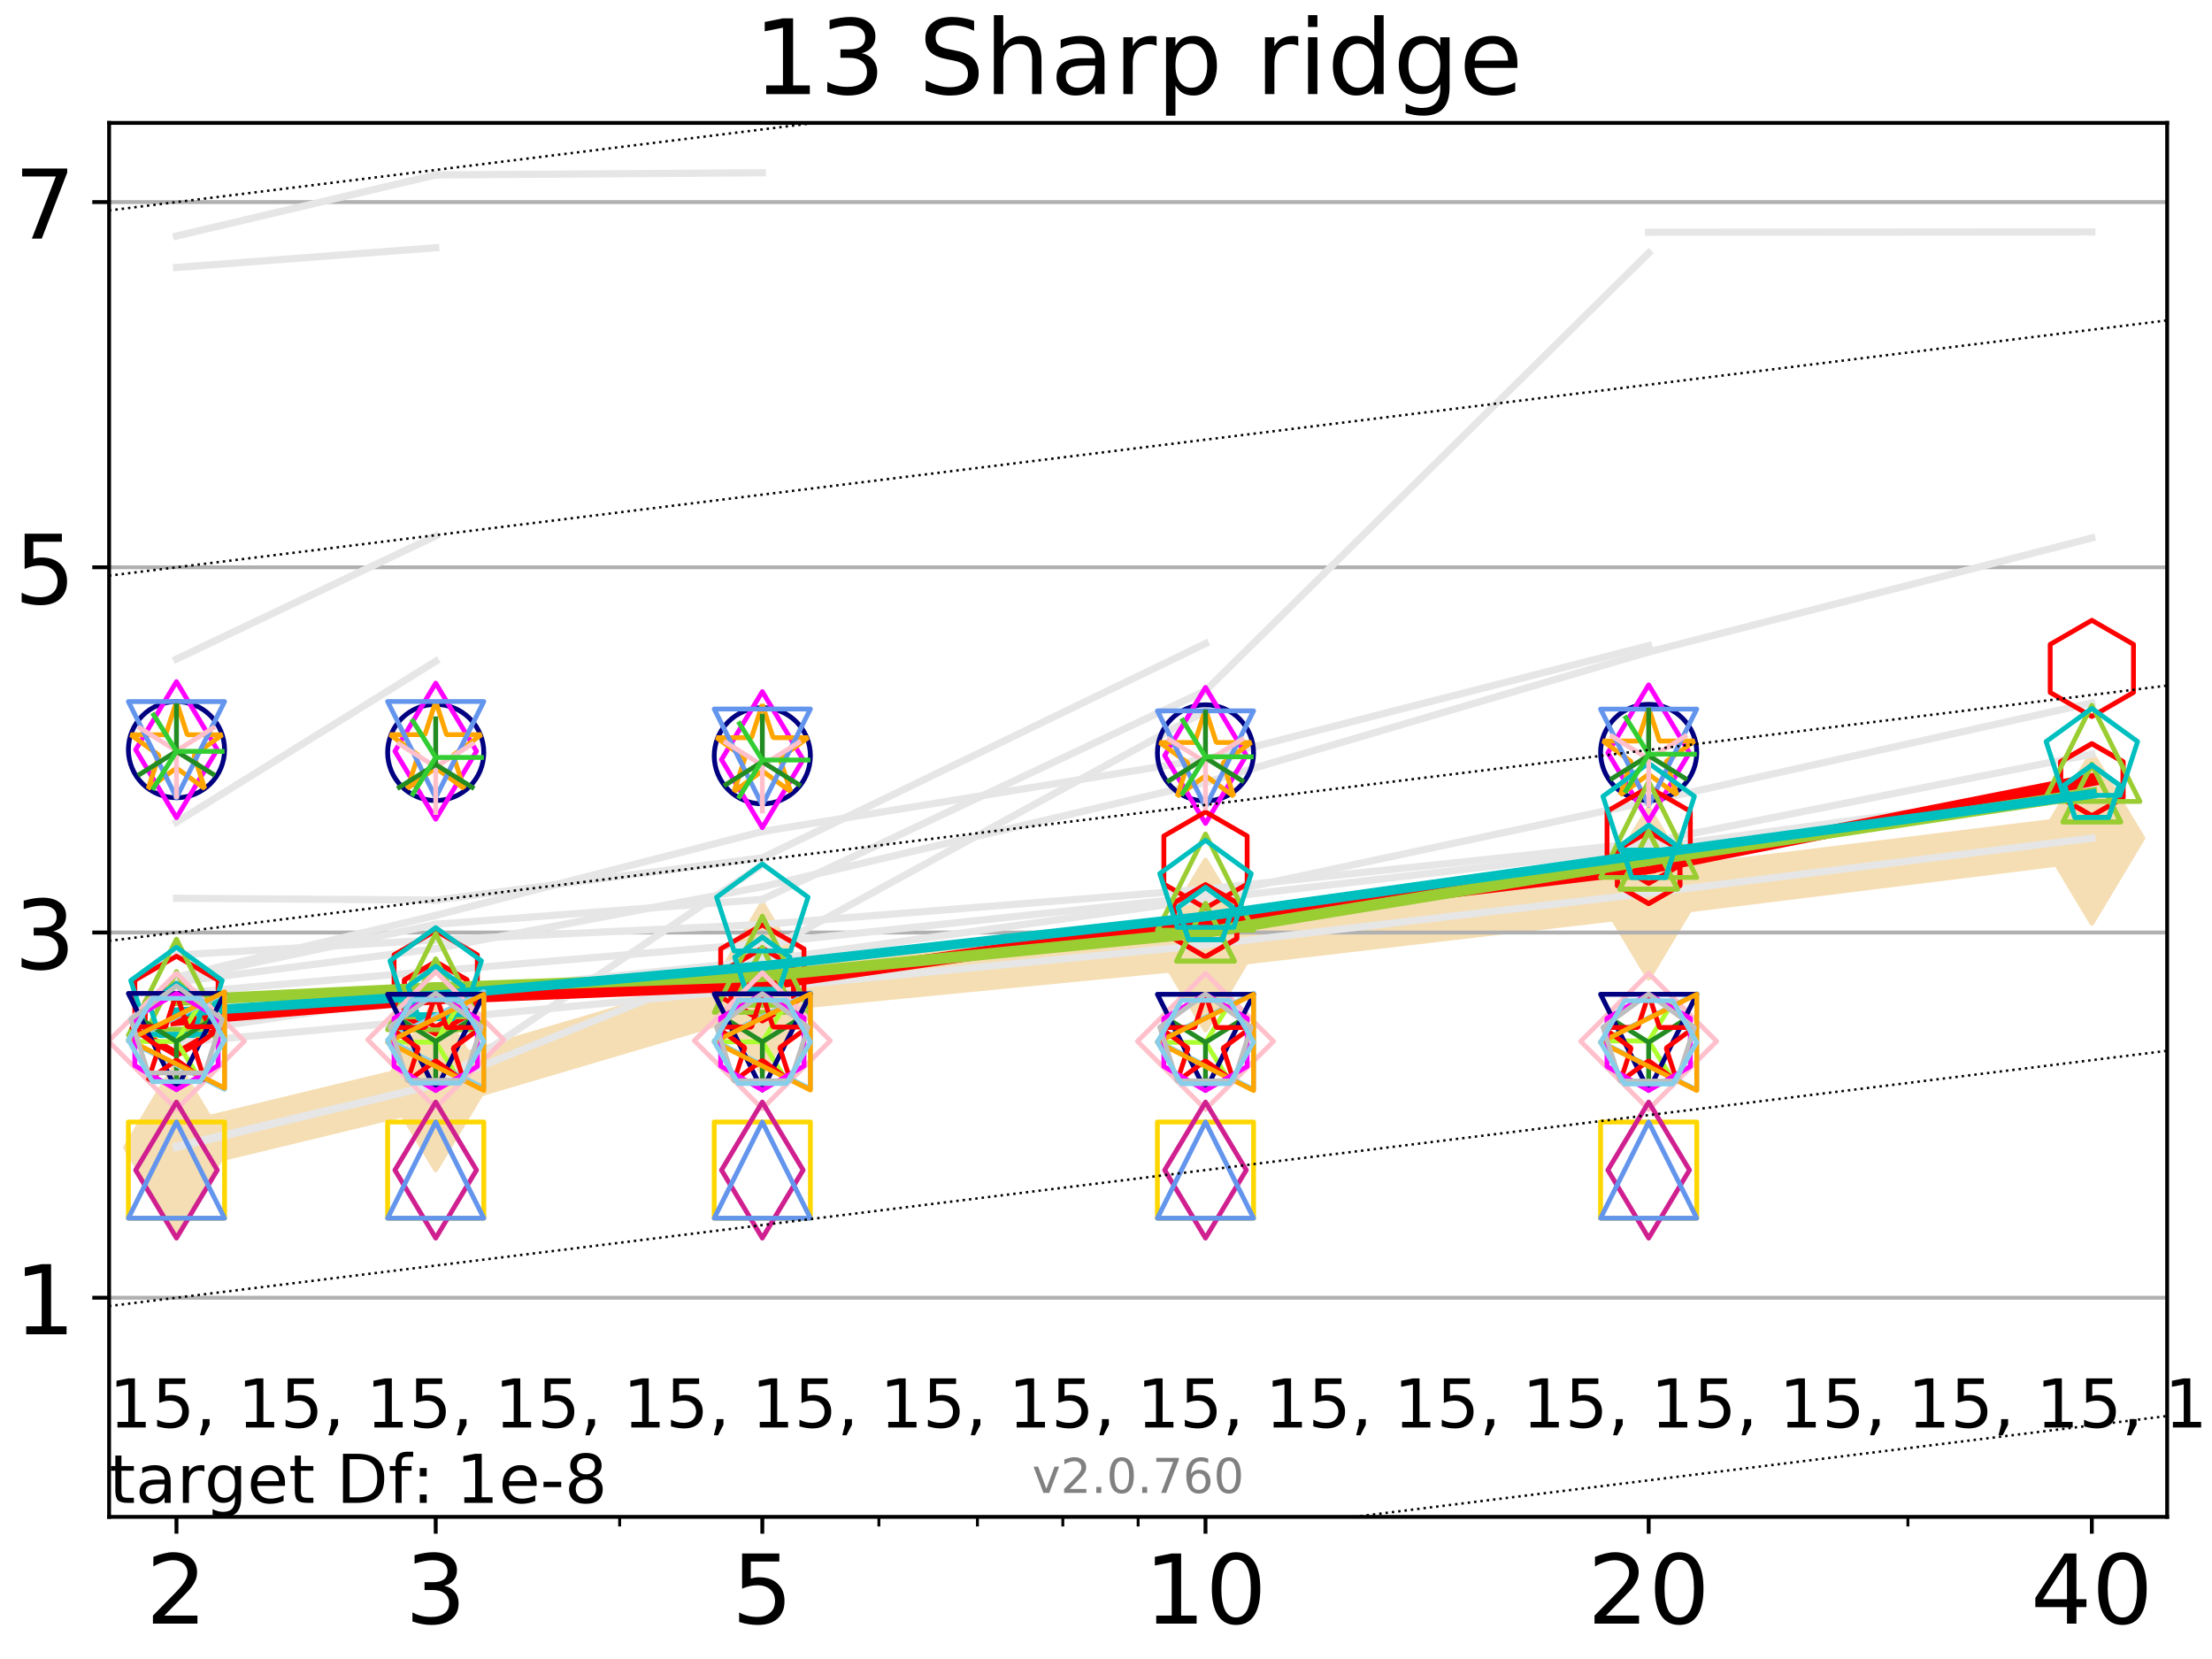 <?xml version="1.0" encoding="utf-8" standalone="no"?>
<!DOCTYPE svg PUBLIC "-//W3C//DTD SVG 1.1//EN"
  "http://www.w3.org/Graphics/SVG/1.1/DTD/svg11.dtd">
<!-- Created with matplotlib (http://matplotlib.org/) -->
<svg height="345pt" version="1.1" viewBox="0 0 460 345" width="460pt" xmlns="http://www.w3.org/2000/svg" xmlns:xlink="http://www.w3.org/1999/xlink">
 <defs>
  <style type="text/css">
*{stroke-linecap:butt;stroke-linejoin:round;}
  </style>
 </defs>
 <g id="figure_1">
  <g id="patch_1">
   <path d="M 0 345.6 
L 460.8 345.6 
L 460.8 0 
L 0 0 
z
" style="fill:#ffffff;"/>
  </g>
  <g id="axes_1">
   <g id="patch_2">
    <path d="M 22.69 315.44 
L 450.672 315.44 
L 450.672 25.56 
L 22.69 25.56 
z
" style="fill:#ffffff;"/>
   </g>
   <g id="line2d_1">
    <path clip-path="url(#pfee4ec37d8)" d="M 36.699 238.625 
L 90.609 225.581 
L 158.529 205.513 
L 250.69 196.52 
L 342.851 185.736 
L 435.012 174.303 
" style="fill:none;stroke:#f5deb3;stroke-linecap:square;stroke-width:10;"/>
    <defs>
     <path d="M -0 17.678 
L 10.607 0 
L 0 -17.678 
L -10.607 -0 
z
" id="m79b4a8fadb" style="stroke:#f5deb3;stroke-linejoin:miter;"/>
    </defs>
    <g clip-path="url(#pfee4ec37d8)">
     <use style="fill:#f5deb3;stroke:#f5deb3;stroke-linejoin:miter;" x="36.699" xlink:href="#m79b4a8fadb" y="238.625"/>
     <use style="fill:#f5deb3;stroke:#f5deb3;stroke-linejoin:miter;" x="90.609" xlink:href="#m79b4a8fadb" y="225.581"/>
     <use style="fill:#f5deb3;stroke:#f5deb3;stroke-linejoin:miter;" x="158.529" xlink:href="#m79b4a8fadb" y="205.513"/>
     <use style="fill:#f5deb3;stroke:#f5deb3;stroke-linejoin:miter;" x="250.69" xlink:href="#m79b4a8fadb" y="196.52"/>
     <use style="fill:#f5deb3;stroke:#f5deb3;stroke-linejoin:miter;" x="342.851" xlink:href="#m79b4a8fadb" y="185.736"/>
     <use style="fill:#f5deb3;stroke:#f5deb3;stroke-linejoin:miter;" x="435.012" xlink:href="#m79b4a8fadb" y="174.303"/>
    </g>
   </g>
   <g id="matplotlib.axis_1">
    <g id="xtick_1">
     <g id="line2d_2">
      <defs>
       <path d="M 0 0 
L 0 3.5 
" id="m22d1595ab7" style="stroke:#000000;stroke-width:0.8;"/>
      </defs>
      <g>
       <use style="stroke:#000000;stroke-width:0.8;" x="36.699" xlink:href="#m22d1595ab7" y="315.44"/>
      </g>
     </g>
     <g id="text_1">
      <!-- 2 -->
      <defs>
       <path d="M 19.188 8.297 
L 53.609 8.297 
L 53.609 0 
L 7.328 0 
L 7.328 8.297 
Q 12.938 14.109 22.625 23.891 
Q 32.328 33.688 34.812 36.531 
Q 39.547 41.844 41.422 45.531 
Q 43.312 49.219 43.312 52.781 
Q 43.312 58.594 39.234 62.25 
Q 35.156 65.922 28.609 65.922 
Q 23.969 65.922 18.812 64.312 
Q 13.672 62.703 7.812 59.422 
L 7.812 69.391 
Q 13.766 71.781 18.938 73 
Q 24.125 74.219 28.422 74.219 
Q 39.75 74.219 46.484 68.547 
Q 53.219 62.891 53.219 53.422 
Q 53.219 48.922 51.531 44.891 
Q 49.859 40.875 45.406 35.406 
Q 44.188 33.984 37.641 27.219 
Q 31.109 20.453 19.188 8.297 
z
" id="DejaVuSans-32"/>
      </defs>
      <g transform="translate(30.336 337.637)scale(0.2 -0.2)">
       <use xlink:href="#DejaVuSans-32"/>
      </g>
     </g>
    </g>
    <g id="xtick_2">
     <g id="line2d_3">
      <g>
       <use style="stroke:#000000;stroke-width:0.8;" x="90.609" xlink:href="#m22d1595ab7" y="315.44"/>
      </g>
     </g>
     <g id="text_2">
      <!-- 3 -->
      <defs>
       <path d="M 40.578 39.312 
Q 47.656 37.797 51.625 33 
Q 55.609 28.219 55.609 21.188 
Q 55.609 10.406 48.188 4.484 
Q 40.766 -1.422 27.094 -1.422 
Q 22.516 -1.422 17.656 -0.516 
Q 12.797 0.391 7.625 2.203 
L 7.625 11.719 
Q 11.719 9.328 16.594 8.109 
Q 21.484 6.891 26.812 6.891 
Q 36.078 6.891 40.938 10.547 
Q 45.797 14.203 45.797 21.188 
Q 45.797 27.641 41.281 31.266 
Q 36.766 34.906 28.719 34.906 
L 20.219 34.906 
L 20.219 43.016 
L 29.109 43.016 
Q 36.375 43.016 40.234 45.922 
Q 44.094 48.828 44.094 54.297 
Q 44.094 59.906 40.109 62.906 
Q 36.141 65.922 28.719 65.922 
Q 24.656 65.922 20.016 65.031 
Q 15.375 64.156 9.812 62.312 
L 9.812 71.094 
Q 15.438 72.656 20.344 73.438 
Q 25.25 74.219 29.594 74.219 
Q 40.828 74.219 47.359 69.109 
Q 53.906 64.016 53.906 55.328 
Q 53.906 49.266 50.438 45.094 
Q 46.969 40.922 40.578 39.312 
z
" id="DejaVuSans-33"/>
      </defs>
      <g transform="translate(84.247 337.637)scale(0.2 -0.2)">
       <use xlink:href="#DejaVuSans-33"/>
      </g>
     </g>
    </g>
    <g id="xtick_3">
     <g id="line2d_4">
      <g>
       <use style="stroke:#000000;stroke-width:0.8;" x="158.529" xlink:href="#m22d1595ab7" y="315.44"/>
      </g>
     </g>
     <g id="text_3">
      <!-- 5 -->
      <defs>
       <path d="M 10.797 72.906 
L 49.516 72.906 
L 49.516 64.594 
L 19.828 64.594 
L 19.828 46.734 
Q 21.969 47.469 24.109 47.828 
Q 26.266 48.188 28.422 48.188 
Q 40.625 48.188 47.75 41.5 
Q 54.891 34.812 54.891 23.391 
Q 54.891 11.625 47.562 5.094 
Q 40.234 -1.422 26.906 -1.422 
Q 22.312 -1.422 17.547 -0.641 
Q 12.797 0.141 7.719 1.703 
L 7.719 11.625 
Q 12.109 9.234 16.797 8.062 
Q 21.484 6.891 26.703 6.891 
Q 35.156 6.891 40.078 11.328 
Q 45.016 15.766 45.016 23.391 
Q 45.016 31 40.078 35.438 
Q 35.156 39.891 26.703 39.891 
Q 22.75 39.891 18.812 39.016 
Q 14.891 38.141 10.797 36.281 
z
" id="DejaVuSans-35"/>
      </defs>
      <g transform="translate(152.166 337.637)scale(0.2 -0.2)">
       <use xlink:href="#DejaVuSans-35"/>
      </g>
     </g>
    </g>
    <g id="xtick_4">
     <g id="line2d_5">
      <g>
       <use style="stroke:#000000;stroke-width:0.8;" x="250.69" xlink:href="#m22d1595ab7" y="315.44"/>
      </g>
     </g>
     <g id="text_4">
      <!-- 10 -->
      <defs>
       <path d="M 12.406 8.297 
L 28.516 8.297 
L 28.516 63.922 
L 10.984 60.406 
L 10.984 69.391 
L 28.422 72.906 
L 38.281 72.906 
L 38.281 8.297 
L 54.391 8.297 
L 54.391 0 
L 12.406 0 
z
" id="DejaVuSans-31"/>
       <path d="M 31.781 66.406 
Q 24.172 66.406 20.328 58.906 
Q 16.5 51.422 16.5 36.375 
Q 16.5 21.391 20.328 13.891 
Q 24.172 6.391 31.781 6.391 
Q 39.453 6.391 43.281 13.891 
Q 47.125 21.391 47.125 36.375 
Q 47.125 51.422 43.281 58.906 
Q 39.453 66.406 31.781 66.406 
z
M 31.781 74.219 
Q 44.047 74.219 50.516 64.516 
Q 56.984 54.828 56.984 36.375 
Q 56.984 17.969 50.516 8.266 
Q 44.047 -1.422 31.781 -1.422 
Q 19.531 -1.422 13.062 8.266 
Q 6.594 17.969 6.594 36.375 
Q 6.594 54.828 13.062 64.516 
Q 19.531 74.219 31.781 74.219 
z
" id="DejaVuSans-30"/>
      </defs>
      <g transform="translate(237.965 337.637)scale(0.2 -0.2)">
       <use xlink:href="#DejaVuSans-31"/>
       <use x="63.623" xlink:href="#DejaVuSans-30"/>
      </g>
     </g>
    </g>
    <g id="xtick_5">
     <g id="line2d_6">
      <g>
       <use style="stroke:#000000;stroke-width:0.8;" x="342.851" xlink:href="#m22d1595ab7" y="315.44"/>
      </g>
     </g>
     <g id="text_5">
      <!-- 20 -->
      <g transform="translate(330.126 337.637)scale(0.2 -0.2)">
       <use xlink:href="#DejaVuSans-32"/>
       <use x="63.623" xlink:href="#DejaVuSans-30"/>
      </g>
     </g>
    </g>
    <g id="xtick_6">
     <g id="line2d_7">
      <g>
       <use style="stroke:#000000;stroke-width:0.8;" x="435.012" xlink:href="#m22d1595ab7" y="315.44"/>
      </g>
     </g>
     <g id="text_6">
      <!-- 40 -->
      <defs>
       <path d="M 37.797 64.312 
L 12.891 25.391 
L 37.797 25.391 
z
M 35.203 72.906 
L 47.609 72.906 
L 47.609 25.391 
L 58.016 25.391 
L 58.016 17.188 
L 47.609 17.188 
L 47.609 0 
L 37.797 0 
L 37.797 17.188 
L 4.891 17.188 
L 4.891 26.703 
z
" id="DejaVuSans-34"/>
      </defs>
      <g transform="translate(422.287 337.637)scale(0.2 -0.2)">
       <use xlink:href="#DejaVuSans-34"/>
       <use x="63.623" xlink:href="#DejaVuSans-30"/>
      </g>
     </g>
    </g>
    <g id="xtick_7">
     <g id="line2d_8">
      <defs>
       <path d="M 0 0 
L 0 2 
" id="m9036e780f5" style="stroke:#000000;stroke-width:0.6;"/>
      </defs>
      <g>
       <use style="stroke:#000000;stroke-width:0.6;" x="36.699" xlink:href="#m9036e780f5" y="315.44"/>
      </g>
     </g>
    </g>
    <g id="xtick_8">
     <g id="line2d_9">
      <g>
       <use style="stroke:#000000;stroke-width:0.6;" x="90.609" xlink:href="#m9036e780f5" y="315.44"/>
      </g>
     </g>
    </g>
    <g id="xtick_9">
     <g id="line2d_10">
      <g>
       <use style="stroke:#000000;stroke-width:0.6;" x="128.86" xlink:href="#m9036e780f5" y="315.44"/>
      </g>
     </g>
    </g>
    <g id="xtick_10">
     <g id="line2d_11">
      <g>
       <use style="stroke:#000000;stroke-width:0.6;" x="158.529" xlink:href="#m9036e780f5" y="315.44"/>
      </g>
     </g>
    </g>
    <g id="xtick_11">
     <g id="line2d_12">
      <g>
       <use style="stroke:#000000;stroke-width:0.6;" x="182.77" xlink:href="#m9036e780f5" y="315.44"/>
      </g>
     </g>
    </g>
    <g id="xtick_12">
     <g id="line2d_13">
      <g>
       <use style="stroke:#000000;stroke-width:0.6;" x="203.266" xlink:href="#m9036e780f5" y="315.44"/>
      </g>
     </g>
    </g>
    <g id="xtick_13">
     <g id="line2d_14">
      <g>
       <use style="stroke:#000000;stroke-width:0.6;" x="221.021" xlink:href="#m9036e780f5" y="315.44"/>
      </g>
     </g>
    </g>
    <g id="xtick_14">
     <g id="line2d_15">
      <g>
       <use style="stroke:#000000;stroke-width:0.6;" x="236.681" xlink:href="#m9036e780f5" y="315.44"/>
      </g>
     </g>
    </g>
    <g id="xtick_15">
     <g id="line2d_16">
      <g>
       <use style="stroke:#000000;stroke-width:0.6;" x="342.851" xlink:href="#m9036e780f5" y="315.44"/>
      </g>
     </g>
    </g>
    <g id="xtick_16">
     <g id="line2d_17">
      <g>
       <use style="stroke:#000000;stroke-width:0.6;" x="396.761" xlink:href="#m9036e780f5" y="315.44"/>
      </g>
     </g>
    </g>
    <g id="xtick_17">
     <g id="line2d_18">
      <g>
       <use style="stroke:#000000;stroke-width:0.6;" x="435.012" xlink:href="#m9036e780f5" y="315.44"/>
      </g>
     </g>
    </g>
   </g>
   <g id="matplotlib.axis_2">
    <g id="ytick_1">
     <g id="line2d_19">
      <path clip-path="url(#pfee4ec37d8)" d="M 22.69 269.871 
L 450.672 269.871 
" style="fill:none;stroke:#b0b0b0;stroke-linecap:square;stroke-width:0.8;"/>
     </g>
     <g id="line2d_20">
      <defs>
       <path d="M 0 0 
L -3.5 0 
" id="md8047fa0dc" style="stroke:#000000;stroke-width:0.8;"/>
      </defs>
      <g>
       <use style="stroke:#000000;stroke-width:0.8;" x="22.69" xlink:href="#md8047fa0dc" y="269.871"/>
      </g>
     </g>
     <g id="text_7">
      <!-- 1 -->
      <g transform="translate(2.965 277.47)scale(0.2 -0.2)">
       <use xlink:href="#DejaVuSans-31"/>
      </g>
     </g>
    </g>
    <g id="ytick_2">
     <g id="line2d_21">
      <path clip-path="url(#pfee4ec37d8)" d="M 22.69 193.923 
L 450.672 193.923 
" style="fill:none;stroke:#b0b0b0;stroke-linecap:square;stroke-width:0.8;"/>
     </g>
     <g id="line2d_22">
      <g>
       <use style="stroke:#000000;stroke-width:0.8;" x="22.69" xlink:href="#md8047fa0dc" y="193.923"/>
      </g>
     </g>
     <g id="text_8">
      <!-- 3 -->
      <g transform="translate(2.965 201.521)scale(0.2 -0.2)">
       <use xlink:href="#DejaVuSans-33"/>
      </g>
     </g>
    </g>
    <g id="ytick_3">
     <g id="line2d_23">
      <path clip-path="url(#pfee4ec37d8)" d="M 22.69 117.975 
L 450.672 117.975 
" style="fill:none;stroke:#b0b0b0;stroke-linecap:square;stroke-width:0.8;"/>
     </g>
     <g id="line2d_24">
      <g>
       <use style="stroke:#000000;stroke-width:0.8;" x="22.69" xlink:href="#md8047fa0dc" y="117.975"/>
      </g>
     </g>
     <g id="text_9">
      <!-- 5 -->
      <g transform="translate(2.965 125.573)scale(0.2 -0.2)">
       <use xlink:href="#DejaVuSans-35"/>
      </g>
     </g>
    </g>
    <g id="ytick_4">
     <g id="line2d_25">
      <path clip-path="url(#pfee4ec37d8)" d="M 22.69 42.027 
L 450.672 42.027 
" style="fill:none;stroke:#b0b0b0;stroke-linecap:square;stroke-width:0.8;"/>
     </g>
     <g id="line2d_26">
      <g>
       <use style="stroke:#000000;stroke-width:0.8;" x="22.69" xlink:href="#md8047fa0dc" y="42.027"/>
      </g>
     </g>
     <g id="text_10">
      <!-- 7 -->
      <defs>
       <path d="M 8.203 72.906 
L 55.078 72.906 
L 55.078 68.703 
L 28.609 0 
L 18.312 0 
L 43.219 64.594 
L 8.203 64.594 
z
" id="DejaVuSans-37"/>
      </defs>
      <g transform="translate(2.965 49.625)scale(0.2 -0.2)">
       <use xlink:href="#DejaVuSans-37"/>
      </g>
     </g>
    </g>
   </g>
   <g id="line2d_27">
    <path clip-path="url(#pfee4ec37d8)" d="M 36.699 55.623 
L 90.609 51.516 
" style="fill:none;stroke:#e6e6e6;stroke-linecap:square;stroke-width:1.5;"/>
   </g>
   <g id="line2d_28">
    <path clip-path="url(#pfee4ec37d8)" d="M 90.609 51.516 
" style="fill:none;stroke:#e6e6e6;stroke-linecap:square;stroke-width:1.5;"/>
   </g>
   <g id="line2d_29"/>
   <g id="line2d_30"/>
   <g id="line2d_31">
    <path clip-path="url(#pfee4ec37d8)" d="M 36.699 214.696 
L 90.609 206.797 
" style="fill:none;stroke:#e6e6e6;stroke-linecap:square;stroke-width:1.5;"/>
   </g>
   <g id="line2d_32">
    <path clip-path="url(#pfee4ec37d8)" d="M 90.609 206.797 
L 158.529 199.758 
" style="fill:none;stroke:#e6e6e6;stroke-linecap:square;stroke-width:1.5;"/>
   </g>
   <g id="line2d_33">
    <path clip-path="url(#pfee4ec37d8)" d="M 158.529 199.758 
L 250.69 187.01 
" style="fill:none;stroke:#e6e6e6;stroke-linecap:square;stroke-width:1.5;"/>
   </g>
   <g id="line2d_34">
    <path clip-path="url(#pfee4ec37d8)" d="M 250.69 187.01 
L 342.851 176.352 
" style="fill:none;stroke:#e6e6e6;stroke-linecap:square;stroke-width:1.5;"/>
   </g>
   <g id="line2d_35">
    <path clip-path="url(#pfee4ec37d8)" d="M 342.851 176.352 
L 435.012 163.84 
" style="fill:none;stroke:#e6e6e6;stroke-linecap:square;stroke-width:1.5;"/>
   </g>
   <g id="line2d_36">
    <path clip-path="url(#pfee4ec37d8)" d="M 435.012 163.84 
" style="fill:none;stroke:#e6e6e6;stroke-linecap:square;stroke-width:1.5;"/>
   </g>
   <g id="line2d_37"/>
   <g id="line2d_38"/>
   <g id="line2d_39"/>
   <g id="line2d_40"/>
   <g id="line2d_41"/>
   <g id="line2d_42"/>
   <g id="line2d_43">
    <path clip-path="url(#pfee4ec37d8)" d="M 36.699 206.585 
L 90.609 201.911 
" style="fill:none;stroke:#e6e6e6;stroke-linecap:square;stroke-width:1.5;"/>
   </g>
   <g id="line2d_44">
    <path clip-path="url(#pfee4ec37d8)" d="M 90.609 201.911 
L 158.529 196.162 
" style="fill:none;stroke:#e6e6e6;stroke-linecap:square;stroke-width:1.5;"/>
   </g>
   <g id="line2d_45">
    <path clip-path="url(#pfee4ec37d8)" d="M 158.529 196.162 
L 250.69 186.394 
" style="fill:none;stroke:#e6e6e6;stroke-linecap:square;stroke-width:1.5;"/>
   </g>
   <g id="line2d_46">
    <path clip-path="url(#pfee4ec37d8)" d="M 250.69 186.394 
L 342.851 166.694 
" style="fill:none;stroke:#e6e6e6;stroke-linecap:square;stroke-width:1.5;"/>
   </g>
   <g id="line2d_47">
    <path clip-path="url(#pfee4ec37d8)" d="M 342.851 166.694 
L 435.012 146.162 
" style="fill:none;stroke:#e6e6e6;stroke-linecap:square;stroke-width:1.5;"/>
   </g>
   <g id="line2d_48">
    <path clip-path="url(#pfee4ec37d8)" d="M 435.012 146.162 
" style="fill:none;stroke:#e6e6e6;stroke-linecap:square;stroke-width:1.5;"/>
   </g>
   <g id="line2d_49"/>
   <g id="line2d_50"/>
   <g id="line2d_51">
    <path clip-path="url(#pfee4ec37d8)" d="M 36.699 204.229 
L 90.609 197.273 
" style="fill:none;stroke:#e6e6e6;stroke-linecap:square;stroke-width:1.5;"/>
   </g>
   <g id="line2d_52">
    <path clip-path="url(#pfee4ec37d8)" d="M 90.609 197.273 
L 158.529 184.401 
" style="fill:none;stroke:#e6e6e6;stroke-linecap:square;stroke-width:1.5;"/>
   </g>
   <g id="line2d_53">
    <path clip-path="url(#pfee4ec37d8)" d="M 158.529 184.401 
L 250.69 162.713 
" style="fill:none;stroke:#e6e6e6;stroke-linecap:square;stroke-width:1.5;"/>
   </g>
   <g id="line2d_54">
    <path clip-path="url(#pfee4ec37d8)" d="M 250.69 162.713 
L 342.851 135.58 
" style="fill:none;stroke:#e6e6e6;stroke-linecap:square;stroke-width:1.5;"/>
   </g>
   <g id="line2d_55">
    <path clip-path="url(#pfee4ec37d8)" d="M 342.851 135.58 
L 435.012 111.88 
" style="fill:none;stroke:#e6e6e6;stroke-linecap:square;stroke-width:1.5;"/>
   </g>
   <g id="line2d_56">
    <path clip-path="url(#pfee4ec37d8)" d="M 435.012 111.88 
" style="fill:none;stroke:#e6e6e6;stroke-linecap:square;stroke-width:1.5;"/>
   </g>
   <g id="line2d_57"/>
   <g id="line2d_58"/>
   <g id="line2d_59">
    <path clip-path="url(#pfee4ec37d8)" d="M 36.699 203.171 
L 90.609 190.369 
" style="fill:none;stroke:#e6e6e6;stroke-linecap:square;stroke-width:1.5;"/>
   </g>
   <g id="line2d_60">
    <path clip-path="url(#pfee4ec37d8)" d="M 90.609 190.369 
L 158.529 172.919 
" style="fill:none;stroke:#e6e6e6;stroke-linecap:square;stroke-width:1.5;"/>
   </g>
   <g id="line2d_61">
    <path clip-path="url(#pfee4ec37d8)" d="M 158.529 172.919 
L 250.69 157.862 
" style="fill:none;stroke:#e6e6e6;stroke-linecap:square;stroke-width:1.5;"/>
   </g>
   <g id="line2d_62">
    <path clip-path="url(#pfee4ec37d8)" d="M 250.69 157.862 
L 342.851 134.275 
" style="fill:none;stroke:#e6e6e6;stroke-linecap:square;stroke-width:1.5;"/>
   </g>
   <g id="line2d_63">
    <path clip-path="url(#pfee4ec37d8)" d="M 342.851 134.275 
" style="fill:none;stroke:#e6e6e6;stroke-linecap:square;stroke-width:1.5;"/>
   </g>
   <g id="line2d_64"/>
   <g id="line2d_65"/>
   <g id="line2d_66"/>
   <g id="line2d_67"/>
   <g id="line2d_68"/>
   <g id="line2d_69"/>
   <g id="line2d_70">
    <path clip-path="url(#pfee4ec37d8)" d="M 36.699 137.056 
L 90.609 111.447 
" style="fill:none;stroke:#e6e6e6;stroke-linecap:square;stroke-width:1.5;"/>
   </g>
   <g id="line2d_71">
    <path clip-path="url(#pfee4ec37d8)" d="M 90.609 111.447 
" style="fill:none;stroke:#e6e6e6;stroke-linecap:square;stroke-width:1.5;"/>
   </g>
   <g id="line2d_72"/>
   <g id="line2d_73"/>
   <g id="line2d_74"/>
   <g id="line2d_75"/>
   <g id="line2d_76"/>
   <g id="line2d_77"/>
   <g id="line2d_78">
    <path clip-path="url(#pfee4ec37d8)" d="M 36.699 170.975 
L 90.609 137.512 
" style="fill:none;stroke:#e6e6e6;stroke-linecap:square;stroke-width:1.5;"/>
   </g>
   <g id="line2d_79">
    <path clip-path="url(#pfee4ec37d8)" d="M 90.609 137.512 
" style="fill:none;stroke:#e6e6e6;stroke-linecap:square;stroke-width:1.5;"/>
   </g>
   <g id="line2d_80">
    <path clip-path="url(#pfee4ec37d8)" d="M 342.851 91.675 
" style="fill:none;stroke:#e6e6e6;stroke-linecap:square;stroke-width:1.5;"/>
   </g>
   <g id="line2d_81"/>
   <g id="line2d_82"/>
   <g id="line2d_83"/>
   <g id="line2d_84"/>
   <g id="line2d_85"/>
   <g id="line2d_86"/>
   <g id="line2d_87">
    <path clip-path="url(#pfee4ec37d8)" d="M 36.699 198.591 
L 90.609 195.458 
" style="fill:none;stroke:#e6e6e6;stroke-linecap:square;stroke-width:1.5;"/>
   </g>
   <g id="line2d_88">
    <path clip-path="url(#pfee4ec37d8)" d="M 90.609 195.458 
L 158.529 192.242 
" style="fill:none;stroke:#e6e6e6;stroke-linecap:square;stroke-width:1.5;"/>
   </g>
   <g id="line2d_89">
    <path clip-path="url(#pfee4ec37d8)" d="M 158.529 192.242 
L 250.69 184.895 
" style="fill:none;stroke:#e6e6e6;stroke-linecap:square;stroke-width:1.5;"/>
   </g>
   <g id="line2d_90">
    <path clip-path="url(#pfee4ec37d8)" d="M 250.69 184.895 
L 342.851 175.148 
" style="fill:none;stroke:#e6e6e6;stroke-linecap:square;stroke-width:1.5;"/>
   </g>
   <g id="line2d_91">
    <path clip-path="url(#pfee4ec37d8)" d="M 342.851 175.148 
L 435.012 156.826 
" style="fill:none;stroke:#e6e6e6;stroke-linecap:square;stroke-width:1.5;"/>
   </g>
   <g id="line2d_92">
    <path clip-path="url(#pfee4ec37d8)" d="M 435.012 156.826 
" style="fill:none;stroke:#e6e6e6;stroke-linecap:square;stroke-width:1.5;"/>
   </g>
   <g id="line2d_93"/>
   <g id="line2d_94"/>
   <g id="line2d_95"/>
   <g id="line2d_96"/>
   <g id="line2d_97"/>
   <g id="line2d_98"/>
   <g id="line2d_99">
    <path clip-path="url(#pfee4ec37d8)" d="M 36.699 186.796 
L 90.609 187.181 
" style="fill:none;stroke:#e6e6e6;stroke-linecap:square;stroke-width:1.5;"/>
   </g>
   <g id="line2d_100">
    <path clip-path="url(#pfee4ec37d8)" d="M 90.609 187.181 
L 158.529 178.387 
" style="fill:none;stroke:#e6e6e6;stroke-linecap:square;stroke-width:1.5;"/>
   </g>
   <g id="line2d_101">
    <path clip-path="url(#pfee4ec37d8)" d="M 158.529 178.387 
L 250.69 133.827 
" style="fill:none;stroke:#e6e6e6;stroke-linecap:square;stroke-width:1.5;"/>
   </g>
   <g id="line2d_102">
    <path clip-path="url(#pfee4ec37d8)" d="M 250.69 133.827 
" style="fill:none;stroke:#e6e6e6;stroke-linecap:square;stroke-width:1.5;"/>
   </g>
   <g id="line2d_103"/>
   <g id="line2d_104"/>
   <g id="line2d_105"/>
   <g id="line2d_106"/>
   <g id="line2d_107">
    <path clip-path="url(#pfee4ec37d8)" d="M 36.699 238.338 
L 90.609 225.581 
" style="fill:none;stroke:#e6e6e6;stroke-linecap:square;stroke-width:1.5;"/>
   </g>
   <g id="line2d_108">
    <path clip-path="url(#pfee4ec37d8)" d="M 90.609 225.581 
L 158.529 179.83 
" style="fill:none;stroke:#e6e6e6;stroke-linecap:square;stroke-width:1.5;"/>
   </g>
   <g id="line2d_109">
    <path clip-path="url(#pfee4ec37d8)" d="M 158.529 179.83 
" style="fill:none;stroke:#e6e6e6;stroke-linecap:square;stroke-width:1.5;"/>
   </g>
   <g id="line2d_110"/>
   <g id="line2d_111"/>
   <g id="line2d_112">
    <path clip-path="url(#pfee4ec37d8)" d="M 36.699 238.617 
L 90.609 225.538 
" style="fill:none;stroke:#e6e6e6;stroke-linecap:square;stroke-width:1.5;"/>
   </g>
   <g id="line2d_113">
    <path clip-path="url(#pfee4ec37d8)" d="M 90.609 225.538 
L 158.529 198.163 
" style="fill:none;stroke:#e6e6e6;stroke-linecap:square;stroke-width:1.5;"/>
   </g>
   <g id="line2d_114">
    <path clip-path="url(#pfee4ec37d8)" d="M 158.529 198.163 
L 250.69 147.866 
" style="fill:none;stroke:#e6e6e6;stroke-linecap:square;stroke-width:1.5;"/>
   </g>
   <g id="line2d_115">
    <path clip-path="url(#pfee4ec37d8)" d="M 250.69 147.866 
" style="fill:none;stroke:#e6e6e6;stroke-linecap:square;stroke-width:1.5;"/>
   </g>
   <g id="line2d_116"/>
   <g id="line2d_117"/>
   <g id="line2d_118">
    <path clip-path="url(#pfee4ec37d8)" d="M 36.699 149.349 
" style="fill:none;stroke:#e6e6e6;stroke-linecap:square;stroke-width:1.5;"/>
   </g>
   <g id="line2d_119"/>
   <g id="line2d_120"/>
   <g id="line2d_121">
    <path clip-path="url(#pfee4ec37d8)" d="M 36.699 49.085 
L 90.609 36.376 
" style="fill:none;stroke:#e6e6e6;stroke-linecap:square;stroke-width:1.5;"/>
   </g>
   <g id="line2d_122">
    <path clip-path="url(#pfee4ec37d8)" d="M 90.609 36.376 
L 158.529 35.93 
" style="fill:none;stroke:#e6e6e6;stroke-linecap:square;stroke-width:1.5;"/>
   </g>
   <g id="line2d_123">
    <path clip-path="url(#pfee4ec37d8)" d="M 158.529 35.93 
" style="fill:none;stroke:#e6e6e6;stroke-linecap:square;stroke-width:1.5;"/>
   </g>
   <g id="line2d_124">
    <path clip-path="url(#pfee4ec37d8)" d="M 342.851 48.299 
L 435.012 48.235 
" style="fill:none;stroke:#e6e6e6;stroke-linecap:square;stroke-width:1.5;"/>
   </g>
   <g id="line2d_125">
    <path clip-path="url(#pfee4ec37d8)" d="M 435.012 48.235 
" style="fill:none;stroke:#e6e6e6;stroke-linecap:square;stroke-width:1.5;"/>
   </g>
   <g id="line2d_126"/>
   <g id="line2d_127"/>
   <g id="line2d_128"/>
   <g id="line2d_129"/>
   <g id="line2d_130"/>
   <g id="line2d_131"/>
   <g id="line2d_132">
    <path clip-path="url(#pfee4ec37d8)" d="M 36.699 86.654 
" style="fill:none;stroke:#e6e6e6;stroke-linecap:square;stroke-width:1.5;"/>
   </g>
   <g id="line2d_133"/>
   <g id="line2d_134"/>
   <g id="line2d_135"/>
   <g id="line2d_136"/>
   <g id="line2d_137">
    <path clip-path="url(#pfee4ec37d8)" d="M 36.699 141.13 
" style="fill:none;stroke:#e6e6e6;stroke-linecap:square;stroke-width:1.5;"/>
   </g>
   <g id="line2d_138">
    <path clip-path="url(#pfee4ec37d8)" d="M 158.529 113.55 
" style="fill:none;stroke:#e6e6e6;stroke-linecap:square;stroke-width:1.5;"/>
   </g>
   <g id="line2d_139"/>
   <g id="line2d_140"/>
   <g id="line2d_141">
    <path clip-path="url(#pfee4ec37d8)" d="M 36.699 203.644 
L 90.609 192.217 
" style="fill:none;stroke:#e6e6e6;stroke-linecap:square;stroke-width:1.5;"/>
   </g>
   <g id="line2d_142">
    <path clip-path="url(#pfee4ec37d8)" d="M 90.609 192.217 
L 158.529 187.033 
" style="fill:none;stroke:#e6e6e6;stroke-linecap:square;stroke-width:1.5;"/>
   </g>
   <g id="line2d_143">
    <path clip-path="url(#pfee4ec37d8)" d="M 158.529 187.033 
L 250.69 143.636 
" style="fill:none;stroke:#e6e6e6;stroke-linecap:square;stroke-width:1.5;"/>
   </g>
   <g id="line2d_144">
    <path clip-path="url(#pfee4ec37d8)" d="M 250.69 143.636 
L 342.851 52.612 
" style="fill:none;stroke:#e6e6e6;stroke-linecap:square;stroke-width:1.5;"/>
   </g>
   <g id="line2d_145">
    <path clip-path="url(#pfee4ec37d8)" d="M 342.851 52.612 
" style="fill:none;stroke:#e6e6e6;stroke-linecap:square;stroke-width:1.5;"/>
   </g>
   <g id="line2d_146"/>
   <g id="line2d_147"/>
   <g id="line2d_148">
    <path clip-path="url(#pfee4ec37d8)" d="M 36.699 216.861 
L 90.609 211.978 
" style="fill:none;stroke:#e6e6e6;stroke-linecap:square;stroke-width:1.5;"/>
   </g>
   <g id="line2d_149">
    <path clip-path="url(#pfee4ec37d8)" d="M 90.609 211.978 
L 158.529 205.515 
" style="fill:none;stroke:#e6e6e6;stroke-linecap:square;stroke-width:1.5;"/>
   </g>
   <g id="line2d_150">
    <path clip-path="url(#pfee4ec37d8)" d="M 158.529 205.515 
L 250.69 196.52 
" style="fill:none;stroke:#e6e6e6;stroke-linecap:square;stroke-width:1.5;"/>
   </g>
   <g id="line2d_151">
    <path clip-path="url(#pfee4ec37d8)" d="M 250.69 196.52 
L 342.851 185.736 
" style="fill:none;stroke:#e6e6e6;stroke-linecap:square;stroke-width:1.5;"/>
   </g>
   <g id="line2d_152">
    <path clip-path="url(#pfee4ec37d8)" d="M 342.851 185.736 
L 435.012 174.303 
" style="fill:none;stroke:#e6e6e6;stroke-linecap:square;stroke-width:1.5;"/>
   </g>
   <g id="line2d_153">
    <path clip-path="url(#pfee4ec37d8)" d="M 435.012 174.303 
" style="fill:none;stroke:#e6e6e6;stroke-linecap:square;stroke-width:1.5;"/>
   </g>
   <g id="line2d_154"/>
   <g id="line2d_155"/>
   <g id="line2d_156"/>
   <g id="line2d_157">
    <defs>
     <path d="M 0 10 
C 2.652 10 5.196 8.946 7.071 7.071 
C 8.946 5.196 10 2.652 10 0 
C 10 -2.652 8.946 -5.196 7.071 -7.071 
C 5.196 -8.946 2.652 -10 0 -10 
C -2.652 -10 -5.196 -8.946 -7.071 -7.071 
C -8.946 -5.196 -10 -2.652 -10 0 
C -10 2.652 -8.946 5.196 -7.071 7.071 
C -5.196 8.946 -2.652 10 0 10 
z
" id="m58609f6662" style="stroke:#000080;"/>
    </defs>
    <g clip-path="url(#pfee4ec37d8)">
     <use style="fill:none;stroke:#000080;" x="36.699" xlink:href="#m58609f6662" y="155.897"/>
     <use style="fill:none;stroke:#000080;" x="90.609" xlink:href="#m58609f6662" y="156.477"/>
     <use style="fill:none;stroke:#000080;" x="158.529" xlink:href="#m58609f6662" y="157.168"/>
     <use style="fill:none;stroke:#000080;" x="250.69" xlink:href="#m58609f6662" y="156.566"/>
     <use style="fill:none;stroke:#000080;" x="342.851" xlink:href="#m58609f6662" y="156.468"/>
    </g>
   </g>
   <g id="line2d_158"/>
   <g id="line2d_159">
    <defs>
     <path d="M -0 14.142 
L 8.485 0 
L -0 -14.142 
L -8.485 -0 
z
" id="md30dec727a" style="stroke:#ff00ff;stroke-linejoin:miter;"/>
    </defs>
    <g clip-path="url(#pfee4ec37d8)">
     <use style="fill:none;stroke:#ff00ff;stroke-linejoin:miter;" x="36.699" xlink:href="#md30dec727a" y="155.897"/>
     <use style="fill:none;stroke:#ff00ff;stroke-linejoin:miter;" x="90.609" xlink:href="#md30dec727a" y="156.215"/>
     <use style="fill:none;stroke:#ff00ff;stroke-linejoin:miter;" x="158.529" xlink:href="#md30dec727a" y="157.971"/>
     <use style="fill:none;stroke:#ff00ff;stroke-linejoin:miter;" x="250.69" xlink:href="#md30dec727a" y="157.095"/>
     <use style="fill:none;stroke:#ff00ff;stroke-linejoin:miter;" x="342.851" xlink:href="#md30dec727a" y="156.562"/>
    </g>
   </g>
   <g id="line2d_160"/>
   <g id="line2d_161">
    <defs>
     <path d="M 0 -10 
L -2.245 -3.09 
L -9.511 -3.09 
L -3.633 1.18 
L -5.878 8.09 
L -0 3.82 
L 5.878 8.09 
L 3.633 1.18 
L 9.511 -3.09 
L 2.245 -3.09 
z
" id="m3c6972a6a5" style="stroke:#ffa500;stroke-linejoin:bevel;"/>
    </defs>
    <g clip-path="url(#pfee4ec37d8)">
     <use style="fill:none;stroke:#ffa500;stroke-linejoin:bevel;" x="36.699" xlink:href="#m3c6972a6a5" y="155.891"/>
     <use style="fill:none;stroke:#ffa500;stroke-linejoin:bevel;" x="90.609" xlink:href="#m3c6972a6a5" y="155.867"/>
     <use style="fill:none;stroke:#ffa500;stroke-linejoin:bevel;" x="158.529" xlink:href="#m3c6972a6a5" y="156.495"/>
     <use style="fill:none;stroke:#ffa500;stroke-linejoin:bevel;" x="250.69" xlink:href="#m3c6972a6a5" y="157.496"/>
     <use style="fill:none;stroke:#ffa500;stroke-linejoin:bevel;" x="342.851" xlink:href="#m3c6972a6a5" y="157.195"/>
    </g>
   </g>
   <g id="line2d_162"/>
   <g id="line2d_163">
    <defs>
     <path d="M -0 10 
L 10 -10 
L -10 -10 
z
" id="mc2879db3ec" style="stroke:#6495ed;stroke-linejoin:miter;"/>
    </defs>
    <g clip-path="url(#pfee4ec37d8)">
     <use style="fill:none;stroke:#6495ed;stroke-linejoin:miter;" x="36.699" xlink:href="#mc2879db3ec" y="155.897"/>
     <use style="fill:none;stroke:#6495ed;stroke-linejoin:miter;" x="90.609" xlink:href="#mc2879db3ec" y="155.883"/>
     <use style="fill:none;stroke:#6495ed;stroke-linejoin:miter;" x="158.529" xlink:href="#mc2879db3ec" y="157.443"/>
     <use style="fill:none;stroke:#6495ed;stroke-linejoin:miter;" x="250.69" xlink:href="#mc2879db3ec" y="157.828"/>
     <use style="fill:none;stroke:#6495ed;stroke-linejoin:miter;" x="342.851" xlink:href="#mc2879db3ec" y="157.463"/>
    </g>
   </g>
   <g id="line2d_164">
    <path clip-path="url(#pfee4ec37d8)" d="M 36.699 212.013 
L 90.609 207.51 
" style="fill:none;stroke:#ff0000;stroke-linecap:square;stroke-width:2.667;"/>
    <defs>
     <path d="M 0 -7.5 
L -6.495 -3.75 
L -6.495 3.75 
L -0 7.5 
L 6.495 3.75 
L 6.495 -3.75 
z
" id="m7ca1423da7" style="stroke:#ff0000;stroke-linejoin:miter;"/>
    </defs>
    <g clip-path="url(#pfee4ec37d8)">
     <use style="fill:none;stroke:#ff0000;stroke-linejoin:miter;" x="36.699" xlink:href="#m7ca1423da7" y="212.013"/>
     <use style="fill:none;stroke:#ff0000;stroke-linejoin:miter;" x="90.609" xlink:href="#m7ca1423da7" y="207.51"/>
    </g>
   </g>
   <g id="line2d_165">
    <path clip-path="url(#pfee4ec37d8)" d="M 90.609 207.51 
L 158.529 204.701 
" style="fill:none;stroke:#ff0000;stroke-linecap:square;stroke-width:2.667;"/>
    <g clip-path="url(#pfee4ec37d8)">
     <use style="fill:none;stroke:#ff0000;stroke-linejoin:miter;" x="90.609" xlink:href="#m7ca1423da7" y="207.51"/>
     <use style="fill:none;stroke:#ff0000;stroke-linejoin:miter;" x="158.529" xlink:href="#m7ca1423da7" y="204.701"/>
    </g>
   </g>
   <g id="line2d_166">
    <path clip-path="url(#pfee4ec37d8)" d="M 158.529 204.701 
L 250.69 191.478 
" style="fill:none;stroke:#ff0000;stroke-linecap:square;stroke-width:2.667;"/>
    <g clip-path="url(#pfee4ec37d8)">
     <use style="fill:none;stroke:#ff0000;stroke-linejoin:miter;" x="158.529" xlink:href="#m7ca1423da7" y="204.701"/>
     <use style="fill:none;stroke:#ff0000;stroke-linejoin:miter;" x="250.69" xlink:href="#m7ca1423da7" y="191.478"/>
    </g>
   </g>
   <g id="line2d_167">
    <path clip-path="url(#pfee4ec37d8)" d="M 250.69 191.478 
L 342.851 180.414 
" style="fill:none;stroke:#ff0000;stroke-linecap:square;stroke-width:2.667;"/>
    <g clip-path="url(#pfee4ec37d8)">
     <use style="fill:none;stroke:#ff0000;stroke-linejoin:miter;" x="250.69" xlink:href="#m7ca1423da7" y="191.478"/>
     <use style="fill:none;stroke:#ff0000;stroke-linejoin:miter;" x="342.851" xlink:href="#m7ca1423da7" y="180.414"/>
    </g>
   </g>
   <g id="line2d_168">
    <path clip-path="url(#pfee4ec37d8)" d="M 342.851 180.414 
L 435.012 162.155 
" style="fill:none;stroke:#ff0000;stroke-linecap:square;stroke-width:2.667;"/>
    <g clip-path="url(#pfee4ec37d8)">
     <use style="fill:none;stroke:#ff0000;stroke-linejoin:miter;" x="342.851" xlink:href="#m7ca1423da7" y="180.414"/>
     <use style="fill:none;stroke:#ff0000;stroke-linejoin:miter;" x="435.012" xlink:href="#m7ca1423da7" y="162.155"/>
    </g>
   </g>
   <g id="line2d_169">
    <path clip-path="url(#pfee4ec37d8)" d="M 435.012 162.155 
" style="fill:none;stroke:#ff0000;stroke-linecap:square;stroke-width:2.667;"/>
    <g clip-path="url(#pfee4ec37d8)">
     <use style="fill:none;stroke:#ff0000;stroke-linejoin:miter;" x="435.012" xlink:href="#m7ca1423da7" y="162.155"/>
    </g>
   </g>
   <g id="line2d_170"/>
   <g id="line2d_171">
    <defs>
     <path d="M 0 -10 
L -8.66 -5 
L -8.66 5 
L -0 10 
L 8.66 5 
L 8.66 -5 
z
" id="mabd386ad44" style="stroke:#ff0000;stroke-linejoin:miter;"/>
    </defs>
    <g clip-path="url(#pfee4ec37d8)">
     <use style="fill:none;stroke:#ff0000;stroke-linejoin:miter;" x="36.699" xlink:href="#mabd386ad44" y="208.85"/>
     <use style="fill:none;stroke:#ff0000;stroke-linejoin:miter;" x="90.609" xlink:href="#mabd386ad44" y="203.554"/>
     <use style="fill:none;stroke:#ff0000;stroke-linejoin:miter;" x="158.529" xlink:href="#mabd386ad44" y="202.326"/>
     <use style="fill:none;stroke:#ff0000;stroke-linejoin:miter;" x="250.69" xlink:href="#mabd386ad44" y="178.849"/>
     <use style="fill:none;stroke:#ff0000;stroke-linejoin:miter;" x="342.851" xlink:href="#mabd386ad44" y="173.717"/>
     <use style="fill:none;stroke:#ff0000;stroke-linejoin:miter;" x="435.012" xlink:href="#mabd386ad44" y="139"/>
    </g>
   </g>
   <g id="line2d_172">
    <path clip-path="url(#pfee4ec37d8)" d="M 36.699 208.037 
L 90.609 205.436 
" style="fill:none;stroke:#9acd32;stroke-linecap:square;stroke-width:2.333;"/>
    <defs>
     <path d="M 0 -6 
L -6 6 
L 6 6 
z
" id="m31275852c6" style="stroke:#9acd32;stroke-linejoin:miter;"/>
    </defs>
    <g clip-path="url(#pfee4ec37d8)">
     <use style="fill:none;stroke:#9acd32;stroke-linejoin:miter;" x="36.699" xlink:href="#m31275852c6" y="208.037"/>
     <use style="fill:none;stroke:#9acd32;stroke-linejoin:miter;" x="90.609" xlink:href="#m31275852c6" y="205.436"/>
    </g>
   </g>
   <g id="line2d_173">
    <path clip-path="url(#pfee4ec37d8)" d="M 90.609 205.436 
L 158.529 203.005 
" style="fill:none;stroke:#9acd32;stroke-linecap:square;stroke-width:2.333;"/>
    <g clip-path="url(#pfee4ec37d8)">
     <use style="fill:none;stroke:#9acd32;stroke-linejoin:miter;" x="90.609" xlink:href="#m31275852c6" y="205.436"/>
     <use style="fill:none;stroke:#9acd32;stroke-linejoin:miter;" x="158.529" xlink:href="#m31275852c6" y="203.005"/>
    </g>
   </g>
   <g id="line2d_174">
    <path clip-path="url(#pfee4ec37d8)" d="M 158.529 203.005 
L 250.69 193.885 
" style="fill:none;stroke:#9acd32;stroke-linecap:square;stroke-width:2.333;"/>
    <g clip-path="url(#pfee4ec37d8)">
     <use style="fill:none;stroke:#9acd32;stroke-linejoin:miter;" x="158.529" xlink:href="#m31275852c6" y="203.005"/>
     <use style="fill:none;stroke:#9acd32;stroke-linejoin:miter;" x="250.69" xlink:href="#m31275852c6" y="193.885"/>
    </g>
   </g>
   <g id="line2d_175">
    <path clip-path="url(#pfee4ec37d8)" d="M 250.69 193.885 
L 342.851 178.903 
" style="fill:none;stroke:#9acd32;stroke-linecap:square;stroke-width:2.333;"/>
    <g clip-path="url(#pfee4ec37d8)">
     <use style="fill:none;stroke:#9acd32;stroke-linejoin:miter;" x="250.69" xlink:href="#m31275852c6" y="193.885"/>
     <use style="fill:none;stroke:#9acd32;stroke-linejoin:miter;" x="342.851" xlink:href="#m31275852c6" y="178.903"/>
    </g>
   </g>
   <g id="line2d_176">
    <path clip-path="url(#pfee4ec37d8)" d="M 342.851 178.903 
L 435.012 164.927 
" style="fill:none;stroke:#9acd32;stroke-linecap:square;stroke-width:2.333;"/>
    <g clip-path="url(#pfee4ec37d8)">
     <use style="fill:none;stroke:#9acd32;stroke-linejoin:miter;" x="342.851" xlink:href="#m31275852c6" y="178.903"/>
     <use style="fill:none;stroke:#9acd32;stroke-linejoin:miter;" x="435.012" xlink:href="#m31275852c6" y="164.927"/>
    </g>
   </g>
   <g id="line2d_177">
    <path clip-path="url(#pfee4ec37d8)" d="M 435.012 164.927 
" style="fill:none;stroke:#9acd32;stroke-linecap:square;stroke-width:2.333;"/>
    <g clip-path="url(#pfee4ec37d8)">
     <use style="fill:none;stroke:#9acd32;stroke-linejoin:miter;" x="435.012" xlink:href="#m31275852c6" y="164.927"/>
    </g>
   </g>
   <g id="line2d_178"/>
   <g id="line2d_179">
    <defs>
     <path d="M 0 -10 
L -10 10 
L 10 10 
z
" id="mccba97261d" style="stroke:#9acd32;stroke-linejoin:miter;"/>
    </defs>
    <g clip-path="url(#pfee4ec37d8)">
     <use style="fill:none;stroke:#9acd32;stroke-linejoin:miter;" x="36.699" xlink:href="#mccba97261d" y="205.305"/>
     <use style="fill:none;stroke:#9acd32;stroke-linejoin:miter;" x="90.609" xlink:href="#mccba97261d" y="204.146"/>
     <use style="fill:none;stroke:#9acd32;stroke-linejoin:miter;" x="158.529" xlink:href="#mccba97261d" y="200.523"/>
     <use style="fill:none;stroke:#9acd32;stroke-linejoin:miter;" x="250.69" xlink:href="#mccba97261d" y="183.449"/>
     <use style="fill:none;stroke:#9acd32;stroke-linejoin:miter;" x="342.851" xlink:href="#mccba97261d" y="172.475"/>
     <use style="fill:none;stroke:#9acd32;stroke-linejoin:miter;" x="435.012" xlink:href="#mccba97261d" y="156.668"/>
    </g>
   </g>
   <g id="line2d_180">
    <path clip-path="url(#pfee4ec37d8)" d="M 36.699 210.501 
L 90.609 206.981 
" style="fill:none;stroke:#00bfbf;stroke-linecap:square;stroke-width:2;"/>
    <defs>
     <path d="M 0 -6 
L -5.706 -1.854 
L -3.527 4.854 
L 3.527 4.854 
L 5.706 -1.854 
z
" id="mbaf51ff151" style="stroke:#00bfbf;stroke-linejoin:miter;"/>
    </defs>
    <g clip-path="url(#pfee4ec37d8)">
     <use style="fill:none;stroke:#00bfbf;stroke-linejoin:miter;" x="36.699" xlink:href="#mbaf51ff151" y="210.501"/>
     <use style="fill:none;stroke:#00bfbf;stroke-linejoin:miter;" x="90.609" xlink:href="#mbaf51ff151" y="206.981"/>
    </g>
   </g>
   <g id="line2d_181">
    <path clip-path="url(#pfee4ec37d8)" d="M 90.609 206.981 
L 158.529 200.892 
" style="fill:none;stroke:#00bfbf;stroke-linecap:square;stroke-width:2;"/>
    <g clip-path="url(#pfee4ec37d8)">
     <use style="fill:none;stroke:#00bfbf;stroke-linejoin:miter;" x="90.609" xlink:href="#mbaf51ff151" y="206.981"/>
     <use style="fill:none;stroke:#00bfbf;stroke-linejoin:miter;" x="158.529" xlink:href="#mbaf51ff151" y="200.892"/>
    </g>
   </g>
   <g id="line2d_182">
    <path clip-path="url(#pfee4ec37d8)" d="M 158.529 200.892 
L 250.69 190.548 
" style="fill:none;stroke:#00bfbf;stroke-linecap:square;stroke-width:2;"/>
    <g clip-path="url(#pfee4ec37d8)">
     <use style="fill:none;stroke:#00bfbf;stroke-linejoin:miter;" x="158.529" xlink:href="#mbaf51ff151" y="200.892"/>
     <use style="fill:none;stroke:#00bfbf;stroke-linejoin:miter;" x="250.69" xlink:href="#mbaf51ff151" y="190.548"/>
    </g>
   </g>
   <g id="line2d_183">
    <path clip-path="url(#pfee4ec37d8)" d="M 250.69 190.548 
L 342.851 177.619 
" style="fill:none;stroke:#00bfbf;stroke-linecap:square;stroke-width:2;"/>
    <g clip-path="url(#pfee4ec37d8)">
     <use style="fill:none;stroke:#00bfbf;stroke-linejoin:miter;" x="250.69" xlink:href="#mbaf51ff151" y="190.548"/>
     <use style="fill:none;stroke:#00bfbf;stroke-linejoin:miter;" x="342.851" xlink:href="#mbaf51ff151" y="177.619"/>
    </g>
   </g>
   <g id="line2d_184">
    <path clip-path="url(#pfee4ec37d8)" d="M 342.851 177.619 
L 435.012 165.114 
" style="fill:none;stroke:#00bfbf;stroke-linecap:square;stroke-width:2;"/>
    <g clip-path="url(#pfee4ec37d8)">
     <use style="fill:none;stroke:#00bfbf;stroke-linejoin:miter;" x="342.851" xlink:href="#mbaf51ff151" y="177.619"/>
     <use style="fill:none;stroke:#00bfbf;stroke-linejoin:miter;" x="435.012" xlink:href="#mbaf51ff151" y="165.114"/>
    </g>
   </g>
   <g id="line2d_185">
    <path clip-path="url(#pfee4ec37d8)" d="M 435.012 165.114 
" style="fill:none;stroke:#00bfbf;stroke-linecap:square;stroke-width:2;"/>
    <g clip-path="url(#pfee4ec37d8)">
     <use style="fill:none;stroke:#00bfbf;stroke-linejoin:miter;" x="435.012" xlink:href="#mbaf51ff151" y="165.114"/>
    </g>
   </g>
   <g id="line2d_186"/>
   <g id="line2d_187">
    <defs>
     <path d="M 0 -10 
L -9.511 -3.09 
L -5.878 8.09 
L 5.878 8.09 
L 9.511 -3.09 
z
" id="m7a7fea21cc" style="stroke:#00bfbf;stroke-linejoin:miter;"/>
    </defs>
    <g clip-path="url(#pfee4ec37d8)">
     <use style="fill:none;stroke:#00bfbf;stroke-linejoin:miter;" x="36.699" xlink:href="#m7a7fea21cc" y="206.982"/>
     <use style="fill:none;stroke:#00bfbf;stroke-linejoin:miter;" x="90.609" xlink:href="#m7a7fea21cc" y="202.907"/>
     <use style="fill:none;stroke:#00bfbf;stroke-linejoin:miter;" x="158.529" xlink:href="#m7a7fea21cc" y="189.665"/>
     <use style="fill:none;stroke:#00bfbf;stroke-linejoin:miter;" x="250.69" xlink:href="#m7a7fea21cc" y="184.755"/>
     <use style="fill:none;stroke:#00bfbf;stroke-linejoin:miter;" x="342.851" xlink:href="#m7a7fea21cc" y="168.696"/>
     <use style="fill:none;stroke:#00bfbf;stroke-linejoin:miter;" x="435.012" xlink:href="#m7a7fea21cc" y="157.306"/>
    </g>
   </g>
   <g id="line2d_188"/>
   <g id="line2d_189">
    <defs>
     <path d="M 0 0 
L -10 -0 
M 0 0 
L 5 8 
M 0 0 
L 5 -8 
" id="mafcbe62f1a" style="stroke:#adff2f;"/>
    </defs>
    <g clip-path="url(#pfee4ec37d8)">
     <use style="fill:none;stroke:#adff2f;" x="36.699" xlink:href="#mafcbe62f1a" y="216.589"/>
     <use style="fill:none;stroke:#adff2f;" x="90.609" xlink:href="#mafcbe62f1a" y="216.72"/>
     <use style="fill:none;stroke:#adff2f;" x="158.529" xlink:href="#mafcbe62f1a" y="216.654"/>
     <use style="fill:none;stroke:#adff2f;" x="250.69" xlink:href="#mafcbe62f1a" y="216.772"/>
     <use style="fill:none;stroke:#adff2f;" x="342.851" xlink:href="#mafcbe62f1a" y="216.472"/>
    </g>
   </g>
   <g id="line2d_190"/>
   <g id="line2d_191">
    <defs>
     <path d="M 0 0 
L 0 10 
M 0 0 
L 8 -5 
M 0 0 
L -8 -5 
" id="m826c20879d" style="stroke:#228b22;"/>
    </defs>
    <g clip-path="url(#pfee4ec37d8)">
     <use style="fill:none;stroke:#228b22;" x="36.699" xlink:href="#m826c20879d" y="216.589"/>
     <use style="fill:none;stroke:#228b22;" x="90.609" xlink:href="#m826c20879d" y="216.567"/>
     <use style="fill:none;stroke:#228b22;" x="158.529" xlink:href="#m826c20879d" y="216.654"/>
     <use style="fill:none;stroke:#228b22;" x="250.69" xlink:href="#m826c20879d" y="216.772"/>
     <use style="fill:none;stroke:#228b22;" x="342.851" xlink:href="#m826c20879d" y="216.766"/>
    </g>
   </g>
   <g id="line2d_192"/>
   <g id="line2d_193">
    <defs>
     <path d="M -0 14.142 
L 14.142 0 
L 0 -14.142 
L -14.142 -0 
z
" id="mafcd642367" style="stroke:#ffc0cb;stroke-linejoin:miter;"/>
    </defs>
    <g clip-path="url(#pfee4ec37d8)">
     <use style="fill:none;stroke:#ffc0cb;stroke-linejoin:miter;" x="36.699" xlink:href="#mafcd642367" y="216.524"/>
     <use style="fill:none;stroke:#ffc0cb;stroke-linejoin:miter;" x="90.609" xlink:href="#mafcd642367" y="216.224"/>
     <use style="fill:none;stroke:#ffc0cb;stroke-linejoin:miter;" x="158.529" xlink:href="#mafcd642367" y="216.42"/>
     <use style="fill:none;stroke:#ffc0cb;stroke-linejoin:miter;" x="250.69" xlink:href="#mafcd642367" y="216.55"/>
     <use style="fill:none;stroke:#ffc0cb;stroke-linejoin:miter;" x="342.851" xlink:href="#mafcd642367" y="216.55"/>
    </g>
   </g>
   <g id="line2d_194"/>
   <g id="line2d_195">
    <defs>
     <path d="M -10 -0 
L 10 10 
L 10 -10 
z
" id="m421111f031" style="stroke:#87ceeb;stroke-linejoin:miter;"/>
    </defs>
    <g clip-path="url(#pfee4ec37d8)">
     <use style="fill:none;stroke:#87ceeb;stroke-linejoin:miter;" x="36.699" xlink:href="#m421111f031" y="216.524"/>
     <use style="fill:none;stroke:#87ceeb;stroke-linejoin:miter;" x="90.609" xlink:href="#m421111f031" y="216.224"/>
     <use style="fill:none;stroke:#87ceeb;stroke-linejoin:miter;" x="158.529" xlink:href="#m421111f031" y="216.42"/>
     <use style="fill:none;stroke:#87ceeb;stroke-linejoin:miter;" x="250.69" xlink:href="#m421111f031" y="216.55"/>
     <use style="fill:none;stroke:#87ceeb;stroke-linejoin:miter;" x="342.851" xlink:href="#m421111f031" y="216.635"/>
    </g>
   </g>
   <g id="line2d_196"/>
   <g id="line2d_197">
    <defs>
     <path d="M -0 10 
L 10 -10 
L -10 -10 
z
" id="md5735c8e9e" style="stroke:#000080;stroke-linejoin:miter;"/>
    </defs>
    <g clip-path="url(#pfee4ec37d8)">
     <use style="fill:none;stroke:#000080;stroke-linejoin:miter;" x="36.699" xlink:href="#md5735c8e9e" y="216.589"/>
     <use style="fill:none;stroke:#000080;stroke-linejoin:miter;" x="90.609" xlink:href="#md5735c8e9e" y="216.764"/>
     <use style="fill:none;stroke:#000080;stroke-linejoin:miter;" x="158.529" xlink:href="#md5735c8e9e" y="216.68"/>
     <use style="fill:none;stroke:#000080;stroke-linejoin:miter;" x="250.69" xlink:href="#md5735c8e9e" y="216.772"/>
     <use style="fill:none;stroke:#000080;stroke-linejoin:miter;" x="342.851" xlink:href="#md5735c8e9e" y="216.766"/>
    </g>
   </g>
   <g id="line2d_198"/>
   <g id="line2d_199">
    <defs>
     <path d="M 0 -10 
L -2.245 -3.09 
L -9.511 -3.09 
L -3.633 1.18 
L -5.878 8.09 
L -0 3.82 
L 5.878 8.09 
L 3.633 1.18 
L 9.511 -3.09 
L 2.245 -3.09 
z
" id="m6a05f4f5b0" style="stroke:#ff0000;stroke-linejoin:bevel;"/>
    </defs>
    <g clip-path="url(#pfee4ec37d8)">
     <use style="fill:none;stroke:#ff0000;stroke-linejoin:bevel;" x="36.699" xlink:href="#m6a05f4f5b0" y="216.589"/>
     <use style="fill:none;stroke:#ff0000;stroke-linejoin:bevel;" x="90.609" xlink:href="#m6a05f4f5b0" y="216.764"/>
     <use style="fill:none;stroke:#ff0000;stroke-linejoin:bevel;" x="158.529" xlink:href="#m6a05f4f5b0" y="216.68"/>
     <use style="fill:none;stroke:#ff0000;stroke-linejoin:bevel;" x="250.69" xlink:href="#m6a05f4f5b0" y="216.772"/>
     <use style="fill:none;stroke:#ff0000;stroke-linejoin:bevel;" x="342.851" xlink:href="#m6a05f4f5b0" y="216.766"/>
    </g>
   </g>
   <g id="line2d_200"/>
   <g id="line2d_201">
    <defs>
     <path d="M -10 10 
L 10 10 
L 10 -10 
L -10 -10 
z
" id="mdcb9e24362" style="stroke:#ffd700;stroke-linejoin:miter;"/>
    </defs>
    <g clip-path="url(#pfee4ec37d8)">
     <use style="fill:none;stroke:#ffd700;stroke-linejoin:miter;" x="36.699" xlink:href="#mdcb9e24362" y="243.328"/>
     <use style="fill:none;stroke:#ffd700;stroke-linejoin:miter;" x="90.609" xlink:href="#mdcb9e24362" y="243.328"/>
     <use style="fill:none;stroke:#ffd700;stroke-linejoin:miter;" x="158.529" xlink:href="#mdcb9e24362" y="243.328"/>
     <use style="fill:none;stroke:#ffd700;stroke-linejoin:miter;" x="250.69" xlink:href="#mdcb9e24362" y="243.328"/>
     <use style="fill:none;stroke:#ffd700;stroke-linejoin:miter;" x="342.851" xlink:href="#mdcb9e24362" y="243.328"/>
    </g>
   </g>
   <g id="line2d_202"/>
   <g id="line2d_203">
    <defs>
     <path d="M -0 14.142 
L 8.485 0 
L -0 -14.142 
L -8.485 -0 
z
" id="m9abd18c66c" style="stroke:#d02090;stroke-linejoin:miter;"/>
    </defs>
    <g clip-path="url(#pfee4ec37d8)">
     <use style="fill:none;stroke:#d02090;stroke-linejoin:miter;" x="36.699" xlink:href="#m9abd18c66c" y="243.328"/>
     <use style="fill:none;stroke:#d02090;stroke-linejoin:miter;" x="90.609" xlink:href="#m9abd18c66c" y="243.328"/>
     <use style="fill:none;stroke:#d02090;stroke-linejoin:miter;" x="158.529" xlink:href="#m9abd18c66c" y="243.328"/>
     <use style="fill:none;stroke:#d02090;stroke-linejoin:miter;" x="250.69" xlink:href="#m9abd18c66c" y="243.328"/>
     <use style="fill:none;stroke:#d02090;stroke-linejoin:miter;" x="342.851" xlink:href="#m9abd18c66c" y="243.328"/>
    </g>
   </g>
   <g id="line2d_204"/>
   <g id="line2d_205">
    <defs>
     <path d="M 0 -10 
L -10 10 
L 10 10 
z
" id="mc63c018dcd" style="stroke:#6495ed;stroke-linejoin:miter;"/>
    </defs>
    <g clip-path="url(#pfee4ec37d8)">
     <use style="fill:none;stroke:#6495ed;stroke-linejoin:miter;" x="36.699" xlink:href="#mc63c018dcd" y="243.328"/>
     <use style="fill:none;stroke:#6495ed;stroke-linejoin:miter;" x="90.609" xlink:href="#mc63c018dcd" y="243.328"/>
     <use style="fill:none;stroke:#6495ed;stroke-linejoin:miter;" x="158.529" xlink:href="#mc63c018dcd" y="243.328"/>
     <use style="fill:none;stroke:#6495ed;stroke-linejoin:miter;" x="250.69" xlink:href="#mc63c018dcd" y="243.328"/>
     <use style="fill:none;stroke:#6495ed;stroke-linejoin:miter;" x="342.851" xlink:href="#mc63c018dcd" y="243.328"/>
    </g>
   </g>
   <g id="line2d_206"/>
   <g id="line2d_207">
    <defs>
     <path d="M -10 -0 
L 10 10 
L 10 -10 
z
" id="mc8eb457b4b" style="stroke:#ffa500;stroke-linejoin:miter;"/>
    </defs>
    <g clip-path="url(#pfee4ec37d8)">
     <use style="fill:none;stroke:#ffa500;stroke-linejoin:miter;" x="36.699" xlink:href="#mc8eb457b4b" y="216.266"/>
     <use style="fill:none;stroke:#ffa500;stroke-linejoin:miter;" x="90.609" xlink:href="#mc8eb457b4b" y="216.764"/>
     <use style="fill:none;stroke:#ffa500;stroke-linejoin:miter;" x="158.529" xlink:href="#mc8eb457b4b" y="216.68"/>
     <use style="fill:none;stroke:#ffa500;stroke-linejoin:miter;" x="250.69" xlink:href="#mc8eb457b4b" y="216.772"/>
     <use style="fill:none;stroke:#ffa500;stroke-linejoin:miter;" x="342.851" xlink:href="#mc8eb457b4b" y="216.766"/>
    </g>
   </g>
   <g id="line2d_208"/>
   <g id="line2d_209">
    <defs>
     <path d="M 0 -10 
L -8.66 -5 
L -8.66 5 
L -0 10 
L 8.66 5 
L 8.66 -5 
z
" id="m3d221bf56f" style="stroke:#ff00ff;stroke-linejoin:miter;"/>
    </defs>
    <g clip-path="url(#pfee4ec37d8)">
     <use style="fill:none;stroke:#ff00ff;stroke-linejoin:miter;" x="36.699" xlink:href="#m3d221bf56f" y="216.589"/>
     <use style="fill:none;stroke:#ff00ff;stroke-linejoin:miter;" x="90.609" xlink:href="#m3d221bf56f" y="216.764"/>
     <use style="fill:none;stroke:#ff00ff;stroke-linejoin:miter;" x="158.529" xlink:href="#m3d221bf56f" y="216.68"/>
     <use style="fill:none;stroke:#ff00ff;stroke-linejoin:miter;" x="250.69" xlink:href="#m3d221bf56f" y="216.772"/>
     <use style="fill:none;stroke:#ff00ff;stroke-linejoin:miter;" x="342.851" xlink:href="#m3d221bf56f" y="216.766"/>
    </g>
   </g>
   <g id="line2d_210"/>
   <g id="line2d_211">
    <defs>
     <path d="M 0 -10 
L -9.511 -3.09 
L -5.878 8.09 
L 5.878 8.09 
L 9.511 -3.09 
z
" id="m28780a16dc" style="stroke:#bebebe;stroke-linejoin:miter;"/>
    </defs>
    <g clip-path="url(#pfee4ec37d8)">
     <use style="fill:none;stroke:#bebebe;stroke-linejoin:miter;" x="36.699" xlink:href="#m28780a16dc" y="215.035"/>
     <use style="fill:none;stroke:#bebebe;stroke-linejoin:miter;" x="90.609" xlink:href="#m28780a16dc" y="216.567"/>
     <use style="fill:none;stroke:#bebebe;stroke-linejoin:miter;" x="158.529" xlink:href="#m28780a16dc" y="216.654"/>
     <use style="fill:none;stroke:#bebebe;stroke-linejoin:miter;" x="250.69" xlink:href="#m28780a16dc" y="216.694"/>
     <use style="fill:none;stroke:#bebebe;stroke-linejoin:miter;" x="342.851" xlink:href="#m28780a16dc" y="216.72"/>
    </g>
   </g>
   <g id="line2d_212"/>
   <g id="line2d_213">
    <defs>
     <path d="M -5 -8.66 
L -10 -0 
L -5 8.66 
L 5 8.66 
L 10 0 
L 5 -8.66 
z
" id="m73597b3697" style="stroke:#87ceeb;stroke-linejoin:miter;"/>
    </defs>
    <g clip-path="url(#pfee4ec37d8)">
     <use style="fill:none;stroke:#87ceeb;stroke-linejoin:miter;" x="36.699" xlink:href="#m73597b3697" y="216.266"/>
     <use style="fill:none;stroke:#87ceeb;stroke-linejoin:miter;" x="90.609" xlink:href="#m73597b3697" y="216.567"/>
     <use style="fill:none;stroke:#87ceeb;stroke-linejoin:miter;" x="158.529" xlink:href="#m73597b3697" y="216.654"/>
     <use style="fill:none;stroke:#87ceeb;stroke-linejoin:miter;" x="250.69" xlink:href="#m73597b3697" y="216.694"/>
     <use style="fill:none;stroke:#87ceeb;stroke-linejoin:miter;" x="342.851" xlink:href="#m73597b3697" y="216.759"/>
    </g>
   </g>
   <g id="line2d_214"/>
   <g id="line2d_215">
    <defs>
     <path d="M 0 0 
L 0 10 
M 0 0 
L 8 -5 
M 0 0 
L -8 -5 
" id="mb5c57fc6c3" style="stroke:#ffc0cb;"/>
    </defs>
    <g clip-path="url(#pfee4ec37d8)">
     <use style="fill:none;stroke:#ffc0cb;" x="36.699" xlink:href="#mb5c57fc6c3" y="156.137"/>
     <use style="fill:none;stroke:#ffc0cb;" x="90.609" xlink:href="#mb5c57fc6c3" y="159.469"/>
     <use style="fill:none;stroke:#ffc0cb;" x="158.529" xlink:href="#mb5c57fc6c3" y="159.146"/>
     <use style="fill:none;stroke:#ffc0cb;" x="250.69" xlink:href="#mb5c57fc6c3" y="158.498"/>
     <use style="fill:none;stroke:#ffc0cb;" x="342.851" xlink:href="#mb5c57fc6c3" y="157.86"/>
    </g>
   </g>
   <g id="line2d_216"/>
   <g id="line2d_217">
    <defs>
     <path d="M 0 0 
L 0 -10 
M 0 0 
L -8 5 
M 0 0 
L 8 5 
" id="m8dd207f6d9" style="stroke:#228b22;"/>
    </defs>
    <g clip-path="url(#pfee4ec37d8)">
     <use style="fill:none;stroke:#228b22;" x="36.699" xlink:href="#m8dd207f6d9" y="156.254"/>
     <use style="fill:none;stroke:#228b22;" x="90.609" xlink:href="#m8dd207f6d9" y="158.994"/>
     <use style="fill:none;stroke:#228b22;" x="158.529" xlink:href="#m8dd207f6d9" y="158.425"/>
     <use style="fill:none;stroke:#228b22;" x="250.69" xlink:href="#m8dd207f6d9" y="157.597"/>
     <use style="fill:none;stroke:#228b22;" x="342.851" xlink:href="#m8dd207f6d9" y="157.14"/>
    </g>
   </g>
   <g id="line2d_218"/>
   <g id="line2d_219">
    <defs>
     <path d="M 0 0 
L 10 0 
M 0 0 
L -5 -8 
M 0 0 
L -5 8 
" id="mb894c67c9c" style="stroke:#32cd32;"/>
    </defs>
    <g clip-path="url(#pfee4ec37d8)">
     <use style="fill:none;stroke:#32cd32;" x="36.699" xlink:href="#mb894c67c9c" y="156.252"/>
     <use style="fill:none;stroke:#32cd32;" x="90.609" xlink:href="#mb894c67c9c" y="157.518"/>
     <use style="fill:none;stroke:#32cd32;" x="158.529" xlink:href="#mb894c67c9c" y="158.052"/>
     <use style="fill:none;stroke:#32cd32;" x="250.69" xlink:href="#mb894c67c9c" y="157.38"/>
     <use style="fill:none;stroke:#32cd32;" x="342.851" xlink:href="#mb894c67c9c" y="156.838"/>
    </g>
   </g>
   <g id="line2d_220"/>
   <g id="line2d_221">
    <path clip-path="url(#pfee4ec37d8)" d="M 30.404 346.6 
L 461.8 293.091 
" style="fill:none;stroke:#000000;stroke-dasharray:0.5,0.825;stroke-dashoffset:0;stroke-width:0.5;"/>
   </g>
   <g id="line2d_222">
    <path clip-path="url(#pfee4ec37d8)" d="M -1 274.547 
L 461.8 217.143 
" style="fill:none;stroke:#000000;stroke-dasharray:0.5,0.825;stroke-dashoffset:0;stroke-width:0.5;"/>
   </g>
   <g id="line2d_223">
    <path clip-path="url(#pfee4ec37d8)" d="M -1 198.599 
L 461.8 141.195 
" style="fill:none;stroke:#000000;stroke-dasharray:0.5,0.825;stroke-dashoffset:0;stroke-width:0.5;"/>
   </g>
   <g id="line2d_224">
    <path clip-path="url(#pfee4ec37d8)" d="M -1 122.651 
L 461.8 65.247 
" style="fill:none;stroke:#000000;stroke-dasharray:0.5,0.825;stroke-dashoffset:0;stroke-width:0.5;"/>
   </g>
   <g id="line2d_225">
    <path clip-path="url(#pfee4ec37d8)" d="M -1 46.703 
L 383.586 -1 
" style="fill:none;stroke:#000000;stroke-dasharray:0.5,0.825;stroke-dashoffset:0;stroke-width:0.5;"/>
   </g>
   <g id="patch_3">
    <path d="M 22.69 315.44 
L 22.69 25.56 
" style="fill:none;stroke:#000000;stroke-linecap:square;stroke-linejoin:miter;stroke-width:0.8;"/>
   </g>
   <g id="patch_4">
    <path d="M 450.672 315.44 
L 450.672 25.56 
" style="fill:none;stroke:#000000;stroke-linecap:square;stroke-linejoin:miter;stroke-width:0.8;"/>
   </g>
   <g id="patch_5">
    <path d="M 22.69 315.44 
L 450.672 315.44 
" style="fill:none;stroke:#000000;stroke-linecap:square;stroke-linejoin:miter;stroke-width:0.8;"/>
   </g>
   <g id="patch_6">
    <path d="M 22.69 25.56 
L 450.672 25.56 
" style="fill:none;stroke:#000000;stroke-linecap:square;stroke-linejoin:miter;stroke-width:0.8;"/>
   </g>
   <g id="text_11">
    <!-- 15, 15, 15, 15, 15, 15, 15, 15, 15, 15, 15, 15, 15, 15, 15, 15, 15, 15, 15, 15, 15, 15, 15, 15, 15, 15, 15, 15, 15, 15, 15, 15, 5, 15, 15, 15, 15, 15, 15, 15, 15, 15, 15, 15, 15, 15, 15, 15, 15, 15, 15, 15, 15, 15 instances -->
    <defs>
     <path d="M 11.719 12.406 
L 22.016 12.406 
L 22.016 4 
L 14.016 -11.625 
L 7.719 -11.625 
L 11.719 4 
z
" id="DejaVuSans-2c"/>
     <path id="DejaVuSans-20"/>
     <path d="M 9.422 54.688 
L 18.406 54.688 
L 18.406 0 
L 9.422 0 
z
M 9.422 75.984 
L 18.406 75.984 
L 18.406 64.594 
L 9.422 64.594 
z
" id="DejaVuSans-69"/>
     <path d="M 54.891 33.016 
L 54.891 0 
L 45.906 0 
L 45.906 32.719 
Q 45.906 40.484 42.875 44.328 
Q 39.844 48.188 33.797 48.188 
Q 26.516 48.188 22.312 43.547 
Q 18.109 38.922 18.109 30.906 
L 18.109 0 
L 9.078 0 
L 9.078 54.688 
L 18.109 54.688 
L 18.109 46.188 
Q 21.344 51.125 25.703 53.562 
Q 30.078 56 35.797 56 
Q 45.219 56 50.047 50.172 
Q 54.891 44.344 54.891 33.016 
z
" id="DejaVuSans-6e"/>
     <path d="M 44.281 53.078 
L 44.281 44.578 
Q 40.484 46.531 36.375 47.5 
Q 32.281 48.484 27.875 48.484 
Q 21.188 48.484 17.844 46.438 
Q 14.5 44.391 14.5 40.281 
Q 14.5 37.156 16.891 35.375 
Q 19.281 33.594 26.516 31.984 
L 29.594 31.297 
Q 39.156 29.25 43.188 25.516 
Q 47.219 21.781 47.219 15.094 
Q 47.219 7.469 41.188 3.016 
Q 35.156 -1.422 24.609 -1.422 
Q 20.219 -1.422 15.453 -0.562 
Q 10.688 0.297 5.422 2 
L 5.422 11.281 
Q 10.406 8.688 15.234 7.391 
Q 20.062 6.109 24.812 6.109 
Q 31.156 6.109 34.562 8.281 
Q 37.984 10.453 37.984 14.406 
Q 37.984 18.062 35.516 20.016 
Q 33.062 21.969 24.703 23.781 
L 21.578 24.516 
Q 13.234 26.266 9.516 29.906 
Q 5.812 33.547 5.812 39.891 
Q 5.812 47.609 11.281 51.797 
Q 16.75 56 26.812 56 
Q 31.781 56 36.172 55.266 
Q 40.578 54.547 44.281 53.078 
z
" id="DejaVuSans-73"/>
     <path d="M 18.312 70.219 
L 18.312 54.688 
L 36.812 54.688 
L 36.812 47.703 
L 18.312 47.703 
L 18.312 18.016 
Q 18.312 11.328 20.141 9.422 
Q 21.969 7.516 27.594 7.516 
L 36.812 7.516 
L 36.812 0 
L 27.594 0 
Q 17.188 0 13.234 3.875 
Q 9.281 7.766 9.281 18.016 
L 9.281 47.703 
L 2.688 47.703 
L 2.688 54.688 
L 9.281 54.688 
L 9.281 70.219 
z
" id="DejaVuSans-74"/>
     <path d="M 34.281 27.484 
Q 23.391 27.484 19.188 25 
Q 14.984 22.516 14.984 16.5 
Q 14.984 11.719 18.141 8.906 
Q 21.297 6.109 26.703 6.109 
Q 34.188 6.109 38.703 11.406 
Q 43.219 16.703 43.219 25.484 
L 43.219 27.484 
z
M 52.203 31.203 
L 52.203 0 
L 43.219 0 
L 43.219 8.297 
Q 40.141 3.328 35.547 0.953 
Q 30.953 -1.422 24.312 -1.422 
Q 15.922 -1.422 10.953 3.297 
Q 6 8.016 6 15.922 
Q 6 25.141 12.172 29.828 
Q 18.359 34.516 30.609 34.516 
L 43.219 34.516 
L 43.219 35.406 
Q 43.219 41.609 39.141 45 
Q 35.062 48.391 27.688 48.391 
Q 23 48.391 18.547 47.266 
Q 14.109 46.141 10.016 43.891 
L 10.016 52.203 
Q 14.938 54.109 19.578 55.047 
Q 24.219 56 28.609 56 
Q 40.484 56 46.344 49.844 
Q 52.203 43.703 52.203 31.203 
z
" id="DejaVuSans-61"/>
     <path d="M 48.781 52.594 
L 48.781 44.188 
Q 44.969 46.297 41.141 47.344 
Q 37.312 48.391 33.406 48.391 
Q 24.656 48.391 19.812 42.844 
Q 14.984 37.312 14.984 27.297 
Q 14.984 17.281 19.812 11.734 
Q 24.656 6.203 33.406 6.203 
Q 37.312 6.203 41.141 7.25 
Q 44.969 8.297 48.781 10.406 
L 48.781 2.094 
Q 45.016 0.344 40.984 -0.531 
Q 36.969 -1.422 32.422 -1.422 
Q 20.062 -1.422 12.781 6.344 
Q 5.516 14.109 5.516 27.297 
Q 5.516 40.672 12.859 48.328 
Q 20.219 56 33.016 56 
Q 37.156 56 41.109 55.141 
Q 45.062 54.297 48.781 52.594 
z
" id="DejaVuSans-63"/>
     <path d="M 56.203 29.594 
L 56.203 25.203 
L 14.891 25.203 
Q 15.484 15.922 20.484 11.062 
Q 25.484 6.203 34.422 6.203 
Q 39.594 6.203 44.453 7.469 
Q 49.312 8.734 54.109 11.281 
L 54.109 2.781 
Q 49.266 0.734 44.188 -0.344 
Q 39.109 -1.422 33.891 -1.422 
Q 20.797 -1.422 13.156 6.188 
Q 5.516 13.812 5.516 26.812 
Q 5.516 40.234 12.766 48.109 
Q 20.016 56 32.328 56 
Q 43.359 56 49.781 48.891 
Q 56.203 41.797 56.203 29.594 
z
M 47.219 32.234 
Q 47.125 39.594 43.094 43.984 
Q 39.062 48.391 32.422 48.391 
Q 24.906 48.391 20.391 44.141 
Q 15.875 39.891 15.188 32.172 
z
" id="DejaVuSans-65"/>
    </defs>
    <g transform="translate(22.69 296.851)scale(0.14 -0.14)">
     <use xlink:href="#DejaVuSans-31"/>
     <use x="63.623" xlink:href="#DejaVuSans-35"/>
     <use x="127.246" xlink:href="#DejaVuSans-2c"/>
     <use x="159.033" xlink:href="#DejaVuSans-20"/>
     <use x="190.82" xlink:href="#DejaVuSans-31"/>
     <use x="254.443" xlink:href="#DejaVuSans-35"/>
     <use x="318.066" xlink:href="#DejaVuSans-2c"/>
     <use x="349.854" xlink:href="#DejaVuSans-20"/>
     <use x="381.641" xlink:href="#DejaVuSans-31"/>
     <use x="445.264" xlink:href="#DejaVuSans-35"/>
     <use x="508.887" xlink:href="#DejaVuSans-2c"/>
     <use x="540.674" xlink:href="#DejaVuSans-20"/>
     <use x="572.461" xlink:href="#DejaVuSans-31"/>
     <use x="636.084" xlink:href="#DejaVuSans-35"/>
     <use x="699.707" xlink:href="#DejaVuSans-2c"/>
     <use x="731.494" xlink:href="#DejaVuSans-20"/>
     <use x="763.281" xlink:href="#DejaVuSans-31"/>
     <use x="826.904" xlink:href="#DejaVuSans-35"/>
     <use x="890.527" xlink:href="#DejaVuSans-2c"/>
     <use x="922.314" xlink:href="#DejaVuSans-20"/>
     <use x="954.102" xlink:href="#DejaVuSans-31"/>
     <use x="1017.725" xlink:href="#DejaVuSans-35"/>
     <use x="1081.348" xlink:href="#DejaVuSans-2c"/>
     <use x="1113.135" xlink:href="#DejaVuSans-20"/>
     <use x="1144.922" xlink:href="#DejaVuSans-31"/>
     <use x="1208.545" xlink:href="#DejaVuSans-35"/>
     <use x="1272.168" xlink:href="#DejaVuSans-2c"/>
     <use x="1303.955" xlink:href="#DejaVuSans-20"/>
     <use x="1335.742" xlink:href="#DejaVuSans-31"/>
     <use x="1399.365" xlink:href="#DejaVuSans-35"/>
     <use x="1462.988" xlink:href="#DejaVuSans-2c"/>
     <use x="1494.775" xlink:href="#DejaVuSans-20"/>
     <use x="1526.562" xlink:href="#DejaVuSans-31"/>
     <use x="1590.186" xlink:href="#DejaVuSans-35"/>
     <use x="1653.809" xlink:href="#DejaVuSans-2c"/>
     <use x="1685.596" xlink:href="#DejaVuSans-20"/>
     <use x="1717.383" xlink:href="#DejaVuSans-31"/>
     <use x="1781.006" xlink:href="#DejaVuSans-35"/>
     <use x="1844.629" xlink:href="#DejaVuSans-2c"/>
     <use x="1876.416" xlink:href="#DejaVuSans-20"/>
     <use x="1908.203" xlink:href="#DejaVuSans-31"/>
     <use x="1971.826" xlink:href="#DejaVuSans-35"/>
     <use x="2035.449" xlink:href="#DejaVuSans-2c"/>
     <use x="2067.236" xlink:href="#DejaVuSans-20"/>
     <use x="2099.023" xlink:href="#DejaVuSans-31"/>
     <use x="2162.646" xlink:href="#DejaVuSans-35"/>
     <use x="2226.27" xlink:href="#DejaVuSans-2c"/>
     <use x="2258.057" xlink:href="#DejaVuSans-20"/>
     <use x="2289.844" xlink:href="#DejaVuSans-31"/>
     <use x="2353.467" xlink:href="#DejaVuSans-35"/>
     <use x="2417.09" xlink:href="#DejaVuSans-2c"/>
     <use x="2448.877" xlink:href="#DejaVuSans-20"/>
     <use x="2480.664" xlink:href="#DejaVuSans-31"/>
     <use x="2544.287" xlink:href="#DejaVuSans-35"/>
     <use x="2607.91" xlink:href="#DejaVuSans-2c"/>
     <use x="2639.697" xlink:href="#DejaVuSans-20"/>
     <use x="2671.484" xlink:href="#DejaVuSans-31"/>
     <use x="2735.107" xlink:href="#DejaVuSans-35"/>
     <use x="2798.73" xlink:href="#DejaVuSans-2c"/>
     <use x="2830.518" xlink:href="#DejaVuSans-20"/>
     <use x="2862.305" xlink:href="#DejaVuSans-31"/>
     <use x="2925.928" xlink:href="#DejaVuSans-35"/>
     <use x="2989.551" xlink:href="#DejaVuSans-2c"/>
     <use x="3021.338" xlink:href="#DejaVuSans-20"/>
     <use x="3053.125" xlink:href="#DejaVuSans-31"/>
     <use x="3116.748" xlink:href="#DejaVuSans-35"/>
     <use x="3180.371" xlink:href="#DejaVuSans-2c"/>
     <use x="3212.158" xlink:href="#DejaVuSans-20"/>
     <use x="3243.945" xlink:href="#DejaVuSans-31"/>
     <use x="3307.568" xlink:href="#DejaVuSans-35"/>
     <use x="3371.191" xlink:href="#DejaVuSans-2c"/>
     <use x="3402.979" xlink:href="#DejaVuSans-20"/>
     <use x="3434.766" xlink:href="#DejaVuSans-31"/>
     <use x="3498.389" xlink:href="#DejaVuSans-35"/>
     <use x="3562.012" xlink:href="#DejaVuSans-2c"/>
     <use x="3593.799" xlink:href="#DejaVuSans-20"/>
     <use x="3625.586" xlink:href="#DejaVuSans-31"/>
     <use x="3689.209" xlink:href="#DejaVuSans-35"/>
     <use x="3752.832" xlink:href="#DejaVuSans-2c"/>
     <use x="3784.619" xlink:href="#DejaVuSans-20"/>
     <use x="3816.406" xlink:href="#DejaVuSans-31"/>
     <use x="3880.029" xlink:href="#DejaVuSans-35"/>
     <use x="3943.652" xlink:href="#DejaVuSans-2c"/>
     <use x="3975.439" xlink:href="#DejaVuSans-20"/>
     <use x="4007.227" xlink:href="#DejaVuSans-31"/>
     <use x="4070.85" xlink:href="#DejaVuSans-35"/>
     <use x="4134.473" xlink:href="#DejaVuSans-2c"/>
     <use x="4166.26" xlink:href="#DejaVuSans-20"/>
     <use x="4198.047" xlink:href="#DejaVuSans-31"/>
     <use x="4261.67" xlink:href="#DejaVuSans-35"/>
     <use x="4325.293" xlink:href="#DejaVuSans-2c"/>
     <use x="4357.08" xlink:href="#DejaVuSans-20"/>
     <use x="4388.867" xlink:href="#DejaVuSans-31"/>
     <use x="4452.49" xlink:href="#DejaVuSans-35"/>
     <use x="4516.113" xlink:href="#DejaVuSans-2c"/>
     <use x="4547.9" xlink:href="#DejaVuSans-20"/>
     <use x="4579.688" xlink:href="#DejaVuSans-31"/>
     <use x="4643.311" xlink:href="#DejaVuSans-35"/>
     <use x="4706.934" xlink:href="#DejaVuSans-2c"/>
     <use x="4738.721" xlink:href="#DejaVuSans-20"/>
     <use x="4770.508" xlink:href="#DejaVuSans-31"/>
     <use x="4834.131" xlink:href="#DejaVuSans-35"/>
     <use x="4897.754" xlink:href="#DejaVuSans-2c"/>
     <use x="4929.541" xlink:href="#DejaVuSans-20"/>
     <use x="4961.328" xlink:href="#DejaVuSans-31"/>
     <use x="5024.951" xlink:href="#DejaVuSans-35"/>
     <use x="5088.574" xlink:href="#DejaVuSans-2c"/>
     <use x="5120.361" xlink:href="#DejaVuSans-20"/>
     <use x="5152.148" xlink:href="#DejaVuSans-31"/>
     <use x="5215.771" xlink:href="#DejaVuSans-35"/>
     <use x="5279.395" xlink:href="#DejaVuSans-2c"/>
     <use x="5311.182" xlink:href="#DejaVuSans-20"/>
     <use x="5342.969" xlink:href="#DejaVuSans-31"/>
     <use x="5406.592" xlink:href="#DejaVuSans-35"/>
     <use x="5470.215" xlink:href="#DejaVuSans-2c"/>
     <use x="5502.002" xlink:href="#DejaVuSans-20"/>
     <use x="5533.789" xlink:href="#DejaVuSans-31"/>
     <use x="5597.412" xlink:href="#DejaVuSans-35"/>
     <use x="5661.035" xlink:href="#DejaVuSans-2c"/>
     <use x="5692.822" xlink:href="#DejaVuSans-20"/>
     <use x="5724.609" xlink:href="#DejaVuSans-31"/>
     <use x="5788.232" xlink:href="#DejaVuSans-35"/>
     <use x="5851.855" xlink:href="#DejaVuSans-2c"/>
     <use x="5883.643" xlink:href="#DejaVuSans-20"/>
     <use x="5915.43" xlink:href="#DejaVuSans-31"/>
     <use x="5979.053" xlink:href="#DejaVuSans-35"/>
     <use x="6042.676" xlink:href="#DejaVuSans-2c"/>
     <use x="6074.463" xlink:href="#DejaVuSans-20"/>
     <use x="6106.25" xlink:href="#DejaVuSans-35"/>
     <use x="6169.873" xlink:href="#DejaVuSans-2c"/>
     <use x="6201.66" xlink:href="#DejaVuSans-20"/>
     <use x="6233.447" xlink:href="#DejaVuSans-31"/>
     <use x="6297.07" xlink:href="#DejaVuSans-35"/>
     <use x="6360.693" xlink:href="#DejaVuSans-2c"/>
     <use x="6392.48" xlink:href="#DejaVuSans-20"/>
     <use x="6424.268" xlink:href="#DejaVuSans-31"/>
     <use x="6487.891" xlink:href="#DejaVuSans-35"/>
     <use x="6551.514" xlink:href="#DejaVuSans-2c"/>
     <use x="6583.301" xlink:href="#DejaVuSans-20"/>
     <use x="6615.088" xlink:href="#DejaVuSans-31"/>
     <use x="6678.711" xlink:href="#DejaVuSans-35"/>
     <use x="6742.334" xlink:href="#DejaVuSans-2c"/>
     <use x="6774.121" xlink:href="#DejaVuSans-20"/>
     <use x="6805.908" xlink:href="#DejaVuSans-31"/>
     <use x="6869.531" xlink:href="#DejaVuSans-35"/>
     <use x="6933.154" xlink:href="#DejaVuSans-2c"/>
     <use x="6964.941" xlink:href="#DejaVuSans-20"/>
     <use x="6996.729" xlink:href="#DejaVuSans-31"/>
     <use x="7060.352" xlink:href="#DejaVuSans-35"/>
     <use x="7123.975" xlink:href="#DejaVuSans-2c"/>
     <use x="7155.762" xlink:href="#DejaVuSans-20"/>
     <use x="7187.549" xlink:href="#DejaVuSans-31"/>
     <use x="7251.172" xlink:href="#DejaVuSans-35"/>
     <use x="7314.795" xlink:href="#DejaVuSans-2c"/>
     <use x="7346.582" xlink:href="#DejaVuSans-20"/>
     <use x="7378.369" xlink:href="#DejaVuSans-31"/>
     <use x="7441.992" xlink:href="#DejaVuSans-35"/>
     <use x="7505.615" xlink:href="#DejaVuSans-2c"/>
     <use x="7537.402" xlink:href="#DejaVuSans-20"/>
     <use x="7569.189" xlink:href="#DejaVuSans-31"/>
     <use x="7632.812" xlink:href="#DejaVuSans-35"/>
     <use x="7696.436" xlink:href="#DejaVuSans-2c"/>
     <use x="7728.223" xlink:href="#DejaVuSans-20"/>
     <use x="7760.01" xlink:href="#DejaVuSans-31"/>
     <use x="7823.633" xlink:href="#DejaVuSans-35"/>
     <use x="7887.256" xlink:href="#DejaVuSans-2c"/>
     <use x="7919.043" xlink:href="#DejaVuSans-20"/>
     <use x="7950.83" xlink:href="#DejaVuSans-31"/>
     <use x="8014.453" xlink:href="#DejaVuSans-35"/>
     <use x="8078.076" xlink:href="#DejaVuSans-2c"/>
     <use x="8109.863" xlink:href="#DejaVuSans-20"/>
     <use x="8141.65" xlink:href="#DejaVuSans-31"/>
     <use x="8205.273" xlink:href="#DejaVuSans-35"/>
     <use x="8268.896" xlink:href="#DejaVuSans-2c"/>
     <use x="8300.684" xlink:href="#DejaVuSans-20"/>
     <use x="8332.471" xlink:href="#DejaVuSans-31"/>
     <use x="8396.094" xlink:href="#DejaVuSans-35"/>
     <use x="8459.717" xlink:href="#DejaVuSans-2c"/>
     <use x="8491.504" xlink:href="#DejaVuSans-20"/>
     <use x="8523.291" xlink:href="#DejaVuSans-31"/>
     <use x="8586.914" xlink:href="#DejaVuSans-35"/>
     <use x="8650.537" xlink:href="#DejaVuSans-2c"/>
     <use x="8682.324" xlink:href="#DejaVuSans-20"/>
     <use x="8714.111" xlink:href="#DejaVuSans-31"/>
     <use x="8777.734" xlink:href="#DejaVuSans-35"/>
     <use x="8841.357" xlink:href="#DejaVuSans-2c"/>
     <use x="8873.145" xlink:href="#DejaVuSans-20"/>
     <use x="8904.932" xlink:href="#DejaVuSans-31"/>
     <use x="8968.555" xlink:href="#DejaVuSans-35"/>
     <use x="9032.178" xlink:href="#DejaVuSans-2c"/>
     <use x="9063.965" xlink:href="#DejaVuSans-20"/>
     <use x="9095.752" xlink:href="#DejaVuSans-31"/>
     <use x="9159.375" xlink:href="#DejaVuSans-35"/>
     <use x="9222.998" xlink:href="#DejaVuSans-2c"/>
     <use x="9254.785" xlink:href="#DejaVuSans-20"/>
     <use x="9286.572" xlink:href="#DejaVuSans-31"/>
     <use x="9350.195" xlink:href="#DejaVuSans-35"/>
     <use x="9413.818" xlink:href="#DejaVuSans-2c"/>
     <use x="9445.605" xlink:href="#DejaVuSans-20"/>
     <use x="9477.393" xlink:href="#DejaVuSans-31"/>
     <use x="9541.016" xlink:href="#DejaVuSans-35"/>
     <use x="9604.639" xlink:href="#DejaVuSans-2c"/>
     <use x="9636.426" xlink:href="#DejaVuSans-20"/>
     <use x="9668.213" xlink:href="#DejaVuSans-31"/>
     <use x="9731.836" xlink:href="#DejaVuSans-35"/>
     <use x="9795.459" xlink:href="#DejaVuSans-2c"/>
     <use x="9827.246" xlink:href="#DejaVuSans-20"/>
     <use x="9859.033" xlink:href="#DejaVuSans-31"/>
     <use x="9922.656" xlink:href="#DejaVuSans-35"/>
     <use x="9986.279" xlink:href="#DejaVuSans-2c"/>
     <use x="10018.066" xlink:href="#DejaVuSans-20"/>
     <use x="10049.854" xlink:href="#DejaVuSans-31"/>
     <use x="10113.477" xlink:href="#DejaVuSans-35"/>
     <use x="10177.1" xlink:href="#DejaVuSans-20"/>
     <use x="10208.887" xlink:href="#DejaVuSans-69"/>
     <use x="10236.67" xlink:href="#DejaVuSans-6e"/>
     <use x="10300.049" xlink:href="#DejaVuSans-73"/>
     <use x="10352.148" xlink:href="#DejaVuSans-74"/>
     <use x="10391.357" xlink:href="#DejaVuSans-61"/>
     <use x="10452.637" xlink:href="#DejaVuSans-6e"/>
     <use x="10516.016" xlink:href="#DejaVuSans-63"/>
     <use x="10570.996" xlink:href="#DejaVuSans-65"/>
     <use x="10632.52" xlink:href="#DejaVuSans-73"/>
    </g>
    <!-- target Df: 1e-8 -->
    <defs>
     <path d="M 41.109 46.297 
Q 39.594 47.172 37.812 47.578 
Q 36.031 48 33.891 48 
Q 26.266 48 22.188 43.047 
Q 18.109 38.094 18.109 28.812 
L 18.109 0 
L 9.078 0 
L 9.078 54.688 
L 18.109 54.688 
L 18.109 46.188 
Q 20.953 51.172 25.484 53.578 
Q 30.031 56 36.531 56 
Q 37.453 56 38.578 55.875 
Q 39.703 55.766 41.062 55.516 
z
" id="DejaVuSans-72"/>
     <path d="M 45.406 27.984 
Q 45.406 37.75 41.375 43.109 
Q 37.359 48.484 30.078 48.484 
Q 22.859 48.484 18.828 43.109 
Q 14.797 37.75 14.797 27.984 
Q 14.797 18.266 18.828 12.891 
Q 22.859 7.516 30.078 7.516 
Q 37.359 7.516 41.375 12.891 
Q 45.406 18.266 45.406 27.984 
z
M 54.391 6.781 
Q 54.391 -7.172 48.188 -13.984 
Q 42 -20.797 29.203 -20.797 
Q 24.469 -20.797 20.266 -20.094 
Q 16.062 -19.391 12.109 -17.922 
L 12.109 -9.188 
Q 16.062 -11.328 19.922 -12.344 
Q 23.781 -13.375 27.781 -13.375 
Q 36.625 -13.375 41.016 -8.766 
Q 45.406 -4.156 45.406 5.172 
L 45.406 9.625 
Q 42.625 4.781 38.281 2.391 
Q 33.938 0 27.875 0 
Q 17.828 0 11.672 7.656 
Q 5.516 15.328 5.516 27.984 
Q 5.516 40.672 11.672 48.328 
Q 17.828 56 27.875 56 
Q 33.938 56 38.281 53.609 
Q 42.625 51.219 45.406 46.391 
L 45.406 54.688 
L 54.391 54.688 
z
" id="DejaVuSans-67"/>
     <path d="M 19.672 64.797 
L 19.672 8.109 
L 31.594 8.109 
Q 46.688 8.109 53.688 14.938 
Q 60.688 21.781 60.688 36.531 
Q 60.688 51.172 53.688 57.984 
Q 46.688 64.797 31.594 64.797 
z
M 9.812 72.906 
L 30.078 72.906 
Q 51.266 72.906 61.172 64.094 
Q 71.094 55.281 71.094 36.531 
Q 71.094 17.672 61.125 8.828 
Q 51.172 0 30.078 0 
L 9.812 0 
z
" id="DejaVuSans-44"/>
     <path d="M 37.109 75.984 
L 37.109 68.5 
L 28.516 68.5 
Q 23.688 68.5 21.797 66.547 
Q 19.922 64.594 19.922 59.516 
L 19.922 54.688 
L 34.719 54.688 
L 34.719 47.703 
L 19.922 47.703 
L 19.922 0 
L 10.891 0 
L 10.891 47.703 
L 2.297 47.703 
L 2.297 54.688 
L 10.891 54.688 
L 10.891 58.5 
Q 10.891 67.625 15.141 71.797 
Q 19.391 75.984 28.609 75.984 
z
" id="DejaVuSans-66"/>
     <path d="M 11.719 12.406 
L 22.016 12.406 
L 22.016 0 
L 11.719 0 
z
M 11.719 51.703 
L 22.016 51.703 
L 22.016 39.312 
L 11.719 39.312 
z
" id="DejaVuSans-3a"/>
     <path d="M 4.891 31.391 
L 31.203 31.391 
L 31.203 23.391 
L 4.891 23.391 
z
" id="DejaVuSans-2d"/>
     <path d="M 31.781 34.625 
Q 24.75 34.625 20.719 30.859 
Q 16.703 27.094 16.703 20.516 
Q 16.703 13.922 20.719 10.156 
Q 24.75 6.391 31.781 6.391 
Q 38.812 6.391 42.859 10.172 
Q 46.922 13.969 46.922 20.516 
Q 46.922 27.094 42.891 30.859 
Q 38.875 34.625 31.781 34.625 
z
M 21.922 38.812 
Q 15.578 40.375 12.031 44.719 
Q 8.5 49.078 8.5 55.328 
Q 8.5 64.062 14.719 69.141 
Q 20.953 74.219 31.781 74.219 
Q 42.672 74.219 48.875 69.141 
Q 55.078 64.062 55.078 55.328 
Q 55.078 49.078 51.531 44.719 
Q 48 40.375 41.703 38.812 
Q 48.828 37.156 52.797 32.312 
Q 56.781 27.484 56.781 20.516 
Q 56.781 9.906 50.312 4.234 
Q 43.844 -1.422 31.781 -1.422 
Q 19.734 -1.422 13.25 4.234 
Q 6.781 9.906 6.781 20.516 
Q 6.781 27.484 10.781 32.312 
Q 14.797 37.156 21.922 38.812 
z
M 18.312 54.391 
Q 18.312 48.734 21.844 45.562 
Q 25.391 42.391 31.781 42.391 
Q 38.141 42.391 41.719 45.562 
Q 45.312 48.734 45.312 54.391 
Q 45.312 60.062 41.719 63.234 
Q 38.141 66.406 31.781 66.406 
Q 25.391 66.406 21.844 63.234 
Q 18.312 60.062 18.312 54.391 
z
" id="DejaVuSans-38"/>
    </defs>
    <g transform="translate(22.69 312.528)scale(0.14 -0.14)">
     <use xlink:href="#DejaVuSans-74"/>
     <use x="39.209" xlink:href="#DejaVuSans-61"/>
     <use x="100.488" xlink:href="#DejaVuSans-72"/>
     <use x="141.586" xlink:href="#DejaVuSans-67"/>
     <use x="205.062" xlink:href="#DejaVuSans-65"/>
     <use x="266.586" xlink:href="#DejaVuSans-74"/>
     <use x="305.795" xlink:href="#DejaVuSans-20"/>
     <use x="337.582" xlink:href="#DejaVuSans-44"/>
     <use x="414.584" xlink:href="#DejaVuSans-66"/>
     <use x="449.742" xlink:href="#DejaVuSans-3a"/>
     <use x="483.434" xlink:href="#DejaVuSans-20"/>
     <use x="515.221" xlink:href="#DejaVuSans-31"/>
     <use x="578.844" xlink:href="#DejaVuSans-65"/>
     <use x="640.367" xlink:href="#DejaVuSans-2d"/>
     <use x="676.451" xlink:href="#DejaVuSans-38"/>
    </g>
   </g>
   <g id="text_12">
    <!-- v2.0.760 -->
    <defs>
     <path d="M 2.984 54.688 
L 12.5 54.688 
L 29.594 8.797 
L 46.688 54.688 
L 56.203 54.688 
L 35.688 0 
L 23.484 0 
z
" id="DejaVuSans-76"/>
     <path d="M 10.688 12.406 
L 21 12.406 
L 21 0 
L 10.688 0 
z
" id="DejaVuSans-2e"/>
     <path d="M 33.016 40.375 
Q 26.375 40.375 22.484 35.828 
Q 18.609 31.297 18.609 23.391 
Q 18.609 15.531 22.484 10.953 
Q 26.375 6.391 33.016 6.391 
Q 39.656 6.391 43.531 10.953 
Q 47.406 15.531 47.406 23.391 
Q 47.406 31.297 43.531 35.828 
Q 39.656 40.375 33.016 40.375 
z
M 52.594 71.297 
L 52.594 62.312 
Q 48.875 64.062 45.094 64.984 
Q 41.312 65.922 37.594 65.922 
Q 27.828 65.922 22.672 59.328 
Q 17.531 52.734 16.797 39.406 
Q 19.672 43.656 24.016 45.922 
Q 28.375 48.188 33.594 48.188 
Q 44.578 48.188 50.953 41.516 
Q 57.328 34.859 57.328 23.391 
Q 57.328 12.156 50.688 5.359 
Q 44.047 -1.422 33.016 -1.422 
Q 20.359 -1.422 13.672 8.266 
Q 6.984 17.969 6.984 36.375 
Q 6.984 53.656 15.188 63.938 
Q 23.391 74.219 37.203 74.219 
Q 40.922 74.219 44.703 73.484 
Q 48.484 72.75 52.594 71.297 
z
" id="DejaVuSans-36"/>
    </defs>
    <g style="fill:#808080;" transform="translate(214.637 310.462)scale(0.1 -0.1)">
     <use xlink:href="#DejaVuSans-76"/>
     <use x="59.18" xlink:href="#DejaVuSans-32"/>
     <use x="122.803" xlink:href="#DejaVuSans-2e"/>
     <use x="154.59" xlink:href="#DejaVuSans-30"/>
     <use x="218.213" xlink:href="#DejaVuSans-2e"/>
     <use x="250" xlink:href="#DejaVuSans-37"/>
     <use x="313.623" xlink:href="#DejaVuSans-36"/>
     <use x="377.246" xlink:href="#DejaVuSans-30"/>
    </g>
   </g>
   <g id="text_13">
    <!-- 13 Sharp ridge -->
    <defs>
     <path d="M 53.516 70.516 
L 53.516 60.891 
Q 47.906 63.578 42.922 64.891 
Q 37.938 66.219 33.297 66.219 
Q 25.25 66.219 20.875 63.094 
Q 16.5 59.969 16.5 54.203 
Q 16.5 49.359 19.406 46.891 
Q 22.312 44.438 30.422 42.922 
L 36.375 41.703 
Q 47.406 39.594 52.656 34.297 
Q 57.906 29 57.906 20.125 
Q 57.906 9.516 50.797 4.047 
Q 43.703 -1.422 29.984 -1.422 
Q 24.812 -1.422 18.969 -0.25 
Q 13.141 0.922 6.891 3.219 
L 6.891 13.375 
Q 12.891 10.016 18.656 8.297 
Q 24.422 6.594 29.984 6.594 
Q 38.422 6.594 43.016 9.906 
Q 47.609 13.234 47.609 19.391 
Q 47.609 24.75 44.312 27.781 
Q 41.016 30.812 33.5 32.328 
L 27.484 33.5 
Q 16.453 35.688 11.516 40.375 
Q 6.594 45.062 6.594 53.422 
Q 6.594 63.094 13.406 68.656 
Q 20.219 74.219 32.172 74.219 
Q 37.312 74.219 42.625 73.281 
Q 47.953 72.359 53.516 70.516 
z
" id="DejaVuSans-53"/>
     <path d="M 54.891 33.016 
L 54.891 0 
L 45.906 0 
L 45.906 32.719 
Q 45.906 40.484 42.875 44.328 
Q 39.844 48.188 33.797 48.188 
Q 26.516 48.188 22.312 43.547 
Q 18.109 38.922 18.109 30.906 
L 18.109 0 
L 9.078 0 
L 9.078 75.984 
L 18.109 75.984 
L 18.109 46.188 
Q 21.344 51.125 25.703 53.562 
Q 30.078 56 35.797 56 
Q 45.219 56 50.047 50.172 
Q 54.891 44.344 54.891 33.016 
z
" id="DejaVuSans-68"/>
     <path d="M 18.109 8.203 
L 18.109 -20.797 
L 9.078 -20.797 
L 9.078 54.688 
L 18.109 54.688 
L 18.109 46.391 
Q 20.953 51.266 25.266 53.625 
Q 29.594 56 35.594 56 
Q 45.562 56 51.781 48.094 
Q 58.016 40.188 58.016 27.297 
Q 58.016 14.406 51.781 6.484 
Q 45.562 -1.422 35.594 -1.422 
Q 29.594 -1.422 25.266 0.953 
Q 20.953 3.328 18.109 8.203 
z
M 48.688 27.297 
Q 48.688 37.203 44.609 42.844 
Q 40.531 48.484 33.406 48.484 
Q 26.266 48.484 22.188 42.844 
Q 18.109 37.203 18.109 27.297 
Q 18.109 17.391 22.188 11.75 
Q 26.266 6.109 33.406 6.109 
Q 40.531 6.109 44.609 11.75 
Q 48.688 17.391 48.688 27.297 
z
" id="DejaVuSans-70"/>
     <path d="M 45.406 46.391 
L 45.406 75.984 
L 54.391 75.984 
L 54.391 0 
L 45.406 0 
L 45.406 8.203 
Q 42.578 3.328 38.25 0.953 
Q 33.938 -1.422 27.875 -1.422 
Q 17.969 -1.422 11.734 6.484 
Q 5.516 14.406 5.516 27.297 
Q 5.516 40.188 11.734 48.094 
Q 17.969 56 27.875 56 
Q 33.938 56 38.25 53.625 
Q 42.578 51.266 45.406 46.391 
z
M 14.797 27.297 
Q 14.797 17.391 18.875 11.75 
Q 22.953 6.109 30.078 6.109 
Q 37.203 6.109 41.297 11.75 
Q 45.406 17.391 45.406 27.297 
Q 45.406 37.203 41.297 42.844 
Q 37.203 48.484 30.078 48.484 
Q 22.953 48.484 18.875 42.844 
Q 14.797 37.203 14.797 27.297 
z
" id="DejaVuSans-64"/>
    </defs>
    <g transform="translate(156.66 19.56)scale(0.216 -0.216)">
     <use xlink:href="#DejaVuSans-31"/>
     <use x="63.623" xlink:href="#DejaVuSans-33"/>
     <use x="127.246" xlink:href="#DejaVuSans-20"/>
     <use x="159.033" xlink:href="#DejaVuSans-53"/>
     <use x="222.51" xlink:href="#DejaVuSans-68"/>
     <use x="285.889" xlink:href="#DejaVuSans-61"/>
     <use x="347.168" xlink:href="#DejaVuSans-72"/>
     <use x="388.281" xlink:href="#DejaVuSans-70"/>
     <use x="451.758" xlink:href="#DejaVuSans-20"/>
     <use x="483.545" xlink:href="#DejaVuSans-72"/>
     <use x="524.658" xlink:href="#DejaVuSans-69"/>
     <use x="552.441" xlink:href="#DejaVuSans-64"/>
     <use x="615.918" xlink:href="#DejaVuSans-67"/>
     <use x="679.395" xlink:href="#DejaVuSans-65"/>
    </g>
   </g>
  </g>
 </g>
 <defs>
  <clipPath id="pfee4ec37d8">
   <rect height="289.88" width="427.982" x="22.69" y="25.56"/>
  </clipPath>
 </defs>
</svg>
